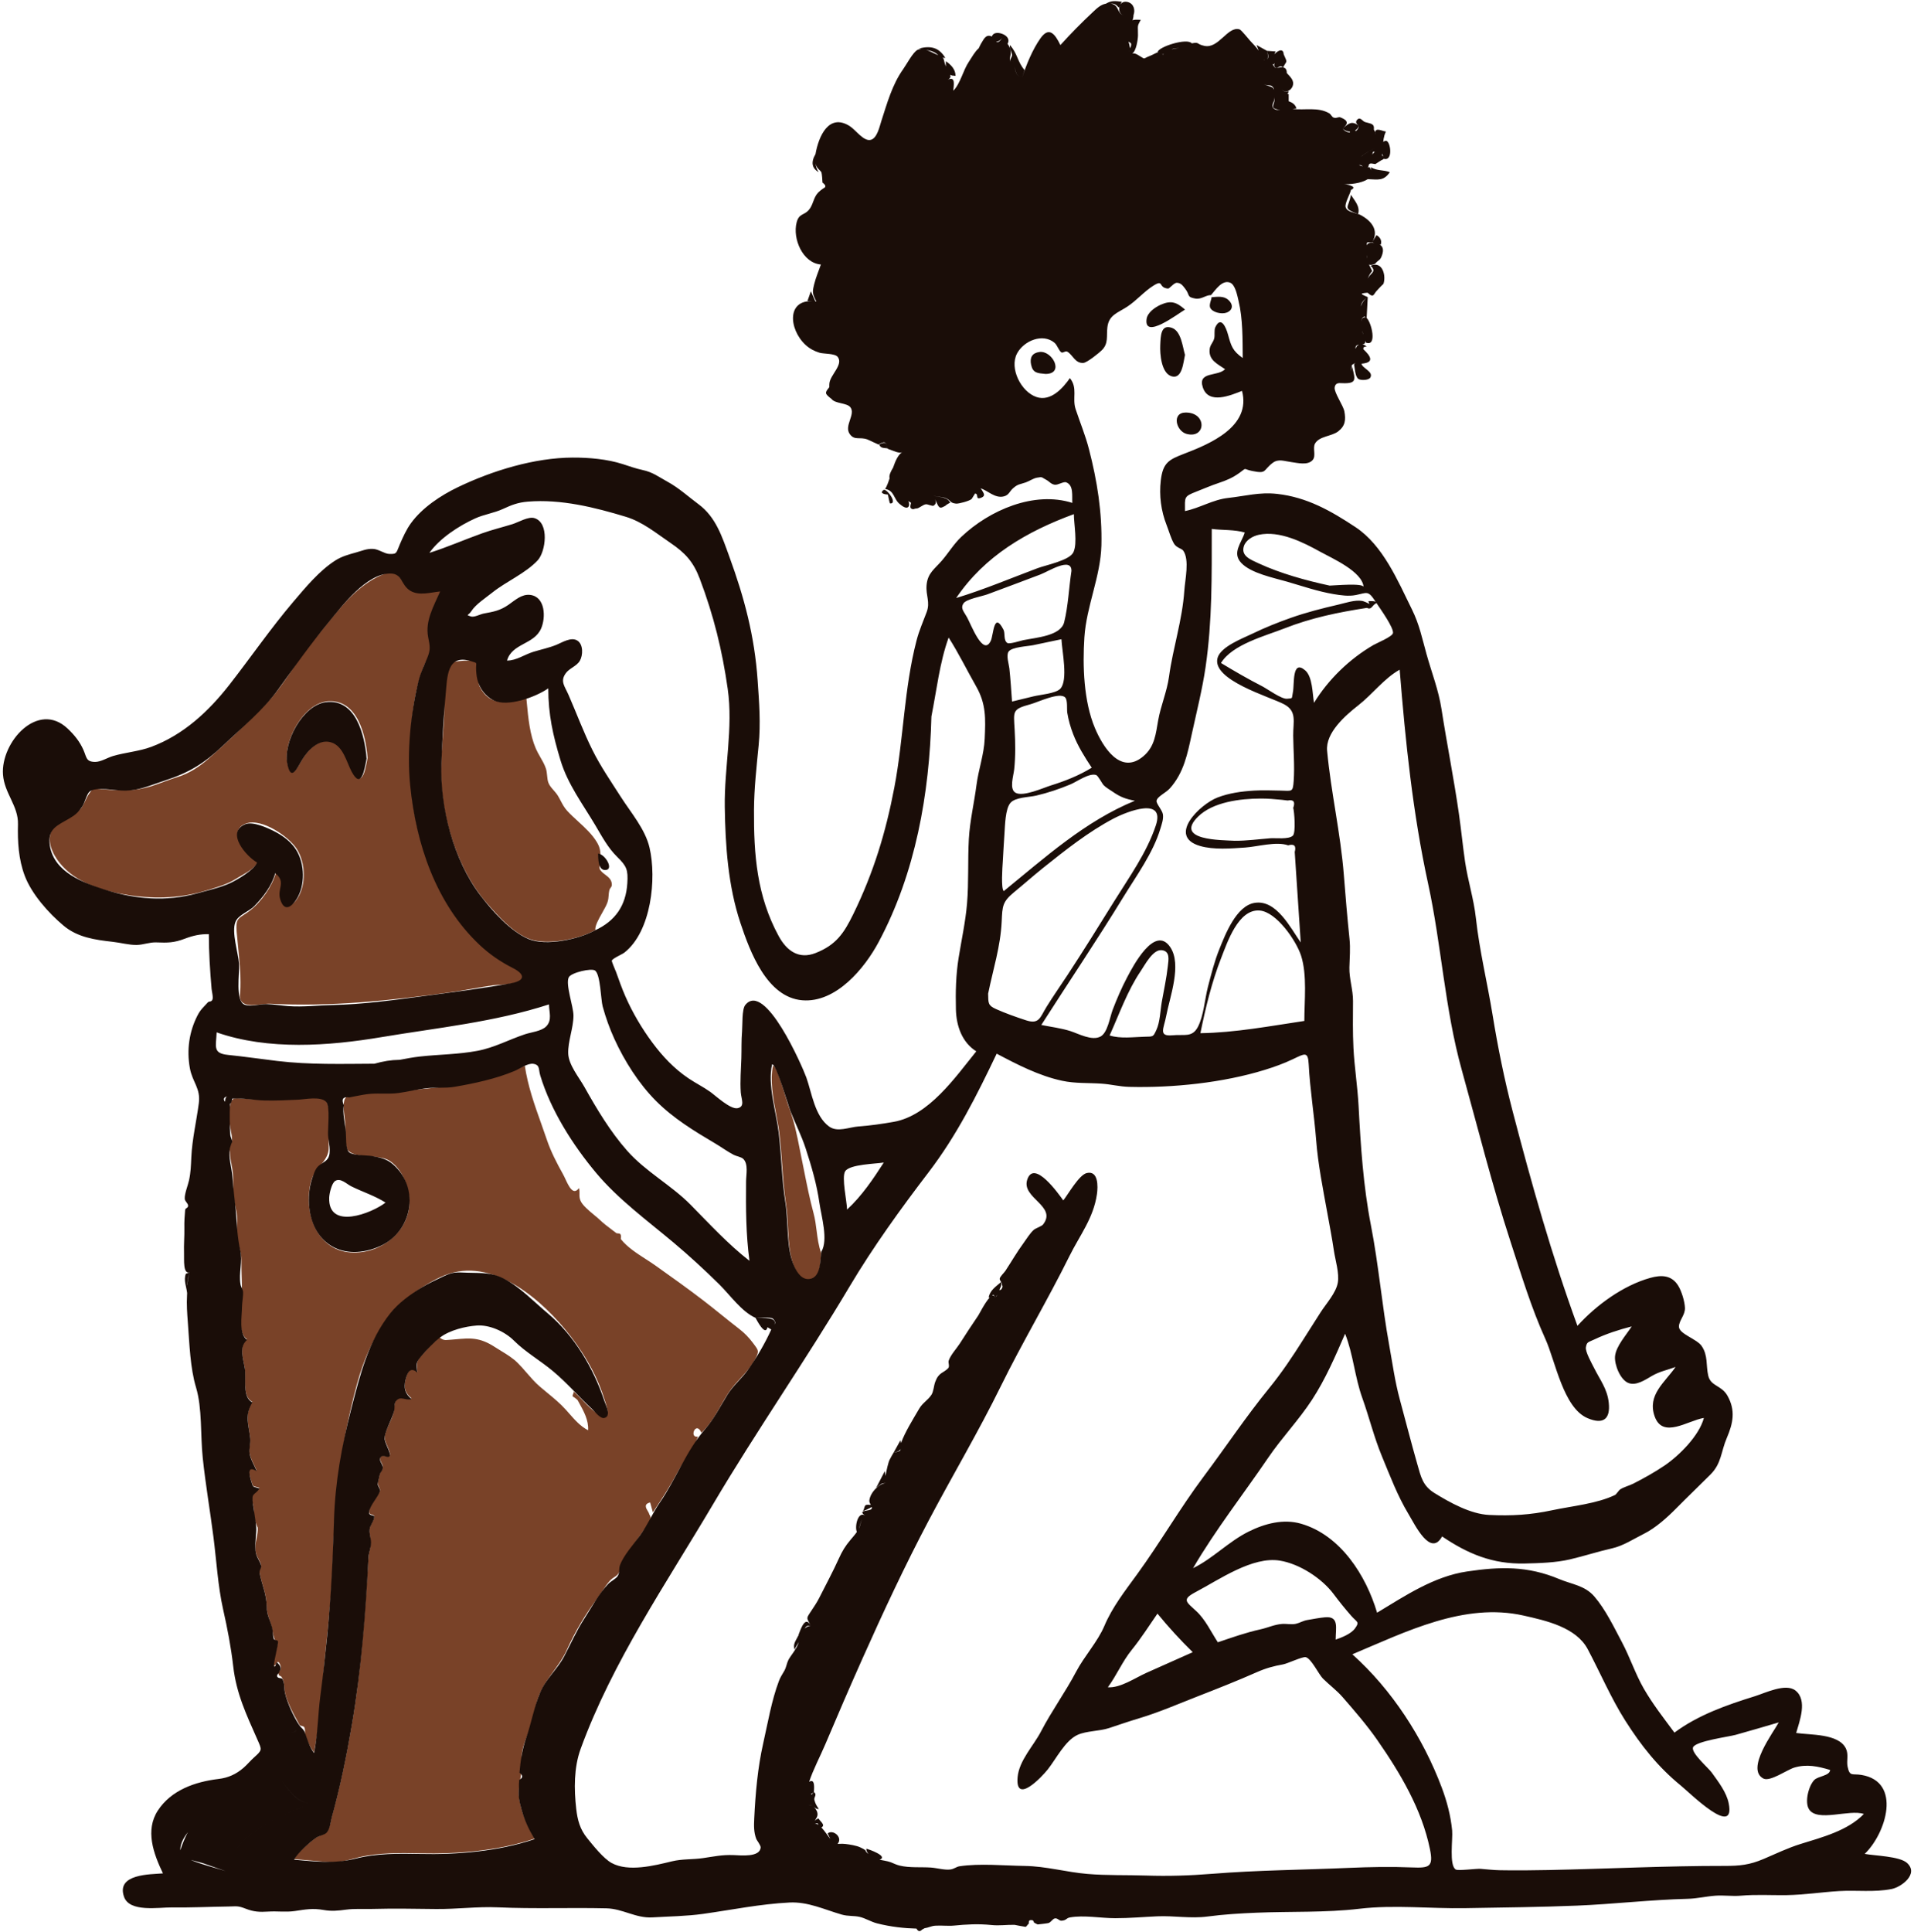<svg width="332" height="335" viewBox="0 0 332 335" fill="none" xmlns="http://www.w3.org/2000/svg">
<path fill-rule="evenodd" clip-rule="evenodd" d="M63.758 131.427C63.453 127.542 62.027 121.323 56.95 121.613C52.715 121.856 49.078 128.488 49.863 132.362C50.432 135.174 51.347 133.577 52.121 132.225C52.223 132.048 52.322 131.875 52.417 131.718C53.391 130.105 55.152 128.155 57.244 128.569C59.044 128.925 59.806 130.705 60.498 132.323C60.7 132.794 60.895 133.25 61.108 133.655C62.748 136.76 63.316 133.757 63.697 131.744C63.718 131.635 63.739 131.529 63.758 131.427ZM42.688 142.816C39.082 144.124 43.006 148.512 44.712 149.463C44.382 150.417 42.874 151.28 41.739 151.93L41.739 151.93C41.429 152.108 41.147 152.269 40.925 152.412C39.583 153.274 37.868 153.799 36.293 154.281L36.105 154.339L35.949 154.387C31.505 155.754 27.186 155.953 22.6 155.283C18.193 154.639 13.147 153.204 10.304 149.592C9.074 148.03 7.944 145.652 9.123 143.696C9.674 142.783 10.644 142.31 11.631 141.829C12.549 141.381 13.482 140.927 14.104 140.103C14.396 139.718 14.608 139.268 14.818 138.823C15.009 138.417 15.198 138.015 15.443 137.675C15.529 137.555 15.603 137.449 15.668 137.357C15.901 137.023 16.016 136.859 16.172 136.79C16.322 136.724 16.511 136.746 16.88 136.789C17.048 136.808 17.253 136.832 17.509 136.854C20.047 137.069 22.753 137.232 25.252 136.621C26.324 136.359 27.379 135.967 28.429 135.577C29.22 135.283 30.008 134.99 30.797 134.755C32.748 134.173 34.598 132.951 36.106 131.633C39.586 128.593 42.992 125.289 46.214 121.976C47.983 120.157 49.401 118.049 50.821 115.939C51.972 114.228 53.124 112.515 54.467 110.951C55.152 110.153 55.831 109.311 56.521 108.456C59.252 105.071 62.136 101.496 66.112 99.757C68.367 98.771 68.813 99.383 69.66 100.545C69.888 100.858 70.146 101.211 70.476 101.584C71.793 103.071 73.62 102.818 75.399 102.571C75.778 102.518 76.156 102.466 76.525 102.431C76.346 102.838 76.151 103.251 75.954 103.669C75.168 105.336 74.341 107.088 74.302 108.904C74.29 109.508 74.45 110.077 74.609 110.639C74.76 111.176 74.909 111.706 74.906 112.254C74.901 112.997 74.498 113.705 74.104 114.402C73.905 114.752 73.708 115.099 73.564 115.445C71.637 120.091 71.171 126.384 71.099 131.373C70.95 141.692 74.039 152.684 80.609 160.775C81.995 162.482 83.554 164.059 85.296 165.407C85.62 165.657 86.344 166.026 87.165 166.443H87.165C88.743 167.245 90.677 168.229 90.811 168.906C91.133 170.525 88.23 170.697 86.477 170.801H86.477C86.075 170.825 85.734 170.845 85.507 170.878C84.323 171.051 83.145 171.258 81.968 171.465H81.967H81.967V171.466H81.966C80.587 171.708 79.208 171.951 77.819 172.138C67.501 173.525 57.315 174.634 46.912 174.073C46.493 174.051 45.942 174.112 45.358 174.177C44.336 174.292 43.213 174.417 42.521 174.124C41.502 173.692 41.573 172.919 41.659 171.985C41.681 171.748 41.704 171.501 41.71 171.246C41.768 168.866 41.532 166.514 41.295 164.157C41.21 163.314 41.125 162.469 41.053 161.623C40.88 159.574 41.214 159.357 42.297 158.651C42.587 158.462 42.931 158.238 43.333 157.934C45.303 156.447 47.228 153.686 47.871 151.32C49.054 152.274 48.92 152.944 48.747 153.808C48.652 154.283 48.545 154.816 48.638 155.488C48.956 157.8 50.519 157.421 51.55 155.874C53.149 153.473 53.008 149.679 51.513 147.28C50.174 145.132 45.398 141.834 42.688 142.816ZM125.16 228.035C126.142 228.825 127.123 229.615 128.123 230.385C129.13 231.162 129.892 231.932 130.641 232.944C130.695 233.017 130.746 233.085 130.794 233.15C131.584 234.212 131.674 234.332 131.065 235.555C130.397 236.896 129.418 237.962 128.443 239.025C127.73 239.802 127.019 240.576 126.432 241.455C125.919 242.223 125.465 243.02 125.013 243.814L125.013 243.814C124.066 245.476 123.127 247.125 121.668 248.466C120.704 246.292 119.459 249.469 121.06 249.134C120.595 250.511 119.773 251.76 118.951 253.009C118.457 253.761 117.962 254.512 117.545 255.292C116.234 257.744 114.801 259.971 113.249 262.277L113.201 262.103C113.158 261.95 113.116 261.797 113.074 261.644L112.963 261.244C112.9 261.017 112.837 260.79 112.774 260.563C111.623 260.838 112.053 261.548 112.371 262.072C112.47 262.235 112.558 262.381 112.585 262.489C112.612 262.605 112.661 262.69 112.71 262.774C112.824 262.973 112.937 263.17 112.773 263.764C112.648 264.214 112.307 264.616 111.98 264.999C111.846 265.158 111.714 265.313 111.601 265.466C110.843 266.501 110.13 267.562 109.416 268.626C109.311 268.782 109.206 268.937 109.102 269.093C108.513 269.967 108.204 270.73 107.878 271.532C107.756 271.832 107.632 272.137 107.491 272.456C107.205 273.1 106.933 273.273 106.592 273.49C106.379 273.626 106.138 273.779 105.85 274.076C105.361 274.579 104.873 275.318 104.407 276.025C104.135 276.437 103.869 276.839 103.616 277.177C101.563 279.906 99.719 283.032 98.318 286.137C97.709 287.488 96.864 288.656 96.018 289.825C95.011 291.217 94.003 292.611 93.39 294.318C93.068 295.214 92.86 296.135 92.652 297.056C92.488 297.784 92.324 298.511 92.103 299.226C91.923 299.81 91.698 300.378 91.474 300.945C91.116 301.848 90.759 302.751 90.582 303.715C90.44 304.486 90.436 305.33 90.432 306.128C90.43 306.677 90.427 307.204 90.38 307.67C90.351 307.952 90.295 308.279 90.235 308.635L90.234 308.635C90.094 309.458 89.929 310.434 90.009 311.353C90.255 314.125 91.405 316.531 92.778 318.841C86.514 320.964 79.388 321.561 72.816 321.407C69.457 321.327 65.63 321.296 62.343 322.073C61.948 322.166 61.572 322.265 61.206 322.36C59.812 322.724 58.568 323.049 56.987 322.925C55.663 322.821 54.341 322.704 53.018 322.586C52.347 322.527 51.677 322.467 51.006 322.409C51.515 321.385 53.03 320.128 54.117 319.226C54.273 319.096 54.421 318.973 54.556 318.86C54.853 318.609 55.243 318.451 55.62 318.298C56.025 318.134 56.415 317.975 56.658 317.716C57.064 317.284 57.258 316.368 57.411 315.646C57.461 315.407 57.507 315.189 57.555 315.018C59.033 309.713 60.125 304.36 61.051 298.934C62.687 289.346 63.321 279.584 63.925 269.936C63.945 269.621 64.026 269.276 64.106 268.931C64.203 268.517 64.3 268.104 64.29 267.744C64.279 267.306 64.237 266.946 64.196 266.604C64.138 266.116 64.084 265.663 64.132 265.067C64.157 264.758 64.347 264.398 64.535 264.045C64.736 263.666 64.933 263.294 64.916 263.001C64.903 262.777 64.725 262.73 64.532 262.679C64.294 262.615 64.034 262.547 64.035 262.133C64.036 261.491 64.584 260.68 65.094 259.926C65.439 259.415 65.766 258.931 65.896 258.542C65.968 258.324 65.843 258.062 65.717 257.799C65.613 257.581 65.507 257.362 65.514 257.164C65.509 257.298 65.873 255.662 65.887 255.598C65.934 255.395 66.038 255.249 66.142 255.105C66.286 254.903 66.429 254.703 66.416 254.347C66.409 254.149 66.296 253.929 66.179 253.702C65.985 253.323 65.781 252.927 66.042 252.585C66.181 252.402 66.499 252.451 66.816 252.501C67.149 252.552 67.48 252.603 67.6 252.385C67.752 252.108 67.488 251.493 67.209 250.842C66.937 250.207 66.651 249.539 66.723 249.121C66.85 248.393 67.184 247.659 67.52 246.92C67.821 246.259 68.124 245.594 68.282 244.925C68.331 244.717 68.347 244.47 68.362 244.214C68.394 243.693 68.428 243.134 68.757 242.784C69.223 242.287 69.653 242.376 70.159 242.481C70.523 242.556 70.925 242.638 71.406 242.519C70.229 241.52 70.001 240.645 70.349 239.186C70.621 238.048 71.162 236.784 72.407 237.921C72.221 236.221 72.228 235.956 73.497 234.668C73.706 234.457 73.92 234.196 74.14 233.928C74.57 233.405 75.025 232.851 75.512 232.572C75.734 232.338 75.958 232.104 76.18 231.87C76.482 232.185 76.841 232.363 77.256 232.404C77.931 232.368 78.541 232.313 79.11 232.261C81.542 232.041 83.212 231.89 85.861 233.62C86.23 233.86 86.599 234.086 86.963 234.308C87.961 234.916 88.931 235.507 89.799 236.365C90.356 236.917 90.868 237.51 91.381 238.103C92.082 238.914 92.784 239.727 93.602 240.432C94.054 240.823 94.505 241.193 94.951 241.56C96.065 242.476 97.15 243.368 98.158 244.487C98.343 244.692 98.527 244.901 98.712 245.112C99.692 246.23 100.696 247.374 102.013 248.04C102.122 246.314 101.262 244.757 100.426 243.243C100.354 243.113 100.283 242.984 100.213 242.855C100.105 242.659 99.325 242.132 99.343 242.19C99.295 242.027 99.361 241.874 99.425 241.725C99.489 241.577 99.551 241.434 99.496 241.288C99.957 241.705 100.424 242.191 100.9 242.688C101.823 243.649 102.782 244.646 103.806 245.252C106.156 246.641 105.359 244.229 104.845 242.672V242.671C104.804 242.549 104.766 242.432 104.73 242.323C103.352 238.037 100.854 233.929 97.967 230.47C92.915 224.418 84.487 217.662 76.422 221.471C68.429 225.246 64.218 231.587 61.924 240.021C59.263 249.811 58.041 259.165 57.788 269.306C57.642 275.112 57.05 280.87 56.44 286.644C56.265 288.3 56.12 289.997 55.974 291.708C55.623 295.817 55.266 300.007 54.464 303.912C53.75 302.874 53.329 302.09 52.973 300.923C52.911 300.719 52.909 300.517 52.908 300.315C52.905 300.051 52.903 299.788 52.763 299.525C52.705 299.415 52.525 299.369 52.349 299.324C52.181 299.28 52.017 299.238 51.964 299.143L51.862 298.958C50.985 297.379 49.819 295.277 49.428 293.508C49.343 293.126 49.322 292.807 49.303 292.506C49.273 292.044 49.246 291.626 48.995 291.093C48.815 290.712 48.676 290.673 48.565 290.642C48.434 290.606 48.34 290.579 48.261 290.03C48.254 289.987 48.31 289.935 48.385 289.867C48.557 289.708 48.832 289.455 48.692 288.995C48.329 287.806 48.043 288.267 47.82 288.627C47.73 288.772 47.651 288.9 47.581 288.897C47.276 288.884 47.572 287.625 47.834 286.514C48.004 285.79 48.16 285.128 48.124 284.916C48.067 284.577 47.956 284.525 47.842 284.473C47.749 284.431 47.656 284.388 47.592 284.185C47.466 283.777 47.311 283.189 47.216 282.624C47.096 281.906 46.912 281.389 46.737 280.896C46.492 280.206 46.263 279.562 46.245 278.476C46.224 277.108 45.907 276.037 45.579 274.924C45.366 274.207 45.149 273.472 45.003 272.629C44.968 272.429 45.062 272.216 45.153 272.009C45.241 271.808 45.327 271.614 45.288 271.443C45.205 271.074 45.028 270.737 44.847 270.394C44.675 270.067 44.5 269.734 44.401 269.362C44.16 268.457 44.33 267.621 44.499 266.788C44.628 266.155 44.757 265.523 44.705 264.862C44.725 265.113 44.229 263.733 44.198 263.611C44.102 263.231 44.08 262.782 44.058 262.329C44.039 261.944 44.02 261.557 43.955 261.206C43.922 261.032 43.872 260.844 43.82 260.649C43.657 260.042 43.477 259.37 43.776 258.863C43.909 258.637 44.124 258.553 44.35 258.465C44.583 258.373 44.827 258.278 45.007 258.019C44.709 257.923 44.494 257.873 44.334 257.836C44.141 257.791 44.028 257.765 43.944 257.7C43.825 257.605 43.768 257.428 43.631 256.996C43.597 256.889 43.558 256.766 43.511 256.625C43.063 255.257 43.02 254.11 44.504 255.015C44.384 254.721 44.233 254.407 44.076 254.082C43.74 253.386 43.383 252.645 43.279 251.971C43.206 251.498 43.263 251.032 43.32 250.567C43.371 250.145 43.422 249.723 43.377 249.295C43.321 248.761 43.24 248.273 43.164 247.812C42.897 246.195 42.684 244.905 43.749 243.089C42.468 242.434 42.491 240.624 42.512 239.004C42.52 238.344 42.528 237.715 42.447 237.21C42.392 236.866 42.324 236.526 42.255 236.191C41.948 234.676 41.664 233.276 42.829 232.257C41.418 231.244 41.672 228.451 41.866 226.322C41.92 225.729 41.969 225.188 41.976 224.751C41.992 223.791 41.963 222.824 41.932 221.818C41.902 220.813 41.87 219.768 41.881 218.653C41.891 217.707 41.693 216.982 41.467 216.152C41.392 215.877 41.313 215.589 41.238 215.279C41.007 214.321 41.054 213.496 41.101 212.657C41.133 212.088 41.166 211.512 41.112 210.884C41.064 210.314 40.938 209.744 40.811 209.165C40.662 208.489 40.511 207.802 40.477 207.093C40.453 206.597 40.453 206.079 40.454 205.555C40.454 204.663 40.454 203.758 40.335 202.927C40.281 202.551 40.214 202.211 40.149 201.879C40.026 201.249 39.907 200.648 39.889 199.877C39.886 199.744 39.86 199.571 39.833 199.39C39.787 199.094 39.738 198.777 39.783 198.575C39.783 198.576 39.788 198.566 39.797 198.546C39.876 198.372 40.269 197.503 40.266 197.953C40.271 197.229 40.134 196.511 39.993 195.771C39.769 194.604 39.536 193.38 39.835 191.988C40.187 190.358 40.489 190.383 41.811 190.493H41.812H41.813C42.006 190.509 42.22 190.527 42.46 190.542L42.754 190.56C44.142 190.646 45.53 190.732 46.922 190.737C47.467 190.739 48.354 190.634 49.377 190.512C51.974 190.204 55.45 189.791 56.451 190.767C57.305 191.598 57.162 194.718 57.061 196.944C57.025 197.734 56.994 198.411 57.014 198.833C57.085 200.279 56.352 201.171 55.564 202.13C54.924 202.909 54.248 203.731 53.937 204.931C52.611 210.033 54.801 216.768 60.78 217.204C66.356 217.611 71.706 213.026 70.94 207.39C70.633 205.128 69.591 202.667 67.624 201.343C66.73 200.742 65.363 200.636 64.027 200.532C62.522 200.416 61.056 200.303 60.354 199.485C59.898 198.954 59.912 197.294 59.922 196.081C59.925 195.649 59.928 195.273 59.91 195.027C59.887 194.733 59.841 194.376 59.791 193.99C59.606 192.581 59.373 190.787 60.08 190.279C61.097 189.547 64.237 189.533 65.398 189.53L65.497 189.53C67.103 189.526 68.573 189.522 70.172 189.251C71.739 188.986 73.303 188.84 74.862 188.696V188.695C76.898 188.506 78.925 188.317 80.935 187.864C84.459 187.069 87.714 186.239 91.034 184.82C91.56 188.356 92.702 191.561 93.861 194.813V194.813C94.201 195.767 94.542 196.724 94.869 197.695C95.552 199.719 96.616 201.782 97.662 203.642C97.791 203.873 97.927 204.164 98.072 204.473V204.474C98.681 205.777 99.433 207.388 100.437 206.036C100.532 206.44 100.525 206.748 100.519 207.043C100.511 207.385 100.505 207.709 100.658 208.143C100.949 208.961 102.112 209.923 103.082 210.725V210.725C103.462 211.039 103.813 211.329 104.069 211.576C104.682 212.166 105.337 212.659 105.998 213.157L105.998 213.158C106.285 213.374 106.573 213.59 106.859 213.816C106.948 213.887 107.083 213.896 107.217 213.905C107.362 213.915 107.506 213.925 107.585 214.014C107.755 214.208 107.727 214.447 107.704 214.639C107.688 214.765 107.676 214.87 107.723 214.929C108.803 216.286 110.462 217.357 112.028 218.367C112.611 218.743 113.179 219.11 113.701 219.48C116.454 221.435 119.194 223.389 121.876 225.438C122.989 226.288 124.075 227.161 125.159 228.034H125.16V228.035ZM84.315 156.471C86.344 158.809 89.487 162.378 92.63 163.083C95.705 163.773 100.531 162.816 103.275 161.305C103.154 160.616 103.83 159.42 104.459 158.304C104.843 157.625 105.209 156.976 105.369 156.489C105.524 156.018 105.55 155.653 105.576 155.287C105.594 155.022 105.614 154.757 105.681 154.451C105.737 154.2 105.838 154.068 105.93 153.947C106.06 153.778 106.172 153.631 106.116 153.207C106.021 152.475 105.492 152.075 104.975 151.683C104.579 151.384 104.19 151.09 104.008 150.657C103.932 150.479 104.016 149.843 104.085 149.319C104.122 149.039 104.155 148.791 104.156 148.663C104.172 147.636 104.081 146.982 103.561 146.1C102.737 144.702 101.497 143.567 100.276 142.449C99.62 141.848 98.969 141.252 98.39 140.622C97.884 140.072 97.582 139.497 97.266 138.895C97.109 138.596 96.948 138.291 96.757 137.979C96.554 137.645 96.288 137.343 96.026 137.044C95.675 136.645 95.33 136.252 95.146 135.799C94.99 135.416 94.945 134.959 94.9 134.498C94.858 134.08 94.817 133.658 94.692 133.283C94.455 132.575 94.088 131.938 93.722 131.302C93.445 130.823 93.17 130.344 92.949 129.834C91.899 127.41 91.628 124.525 91.379 121.872C91.354 121.614 91.331 121.358 91.306 121.105L91.158 121.14C87.999 121.877 84.962 122.586 83.214 119.079C82.988 118.626 82.946 117.702 82.906 116.816C82.864 115.886 82.823 114.999 82.576 114.74C82.235 114.384 78.828 114.609 78.44 114.93C77.043 116.086 77.053 120.051 77.06 122.623C77.062 123.247 77.063 123.789 77.045 124.188C76.987 125.411 76.894 126.636 76.8 127.863C76.616 130.285 76.432 132.712 76.519 135.131C76.779 142.311 79.552 150.982 84.315 156.471ZM139.464 202.98C139.96 205.465 140.459 207.962 141.117 210.399C141.394 211.424 141.522 212.435 141.65 213.446C141.814 214.743 141.979 216.039 142.456 217.363C142.41 217.665 142.382 218.012 142.351 218.378C142.237 219.783 142.1 221.472 140.822 221.97C139.365 222.537 138.418 221.152 137.876 219.953C136.919 217.828 136.79 215.238 136.666 212.724C136.6 211.402 136.536 210.101 136.352 208.9C135.996 206.573 135.83 204.266 135.663 201.955C135.535 200.18 135.407 198.403 135.193 196.613C135.066 195.554 134.851 194.413 134.63 193.241C134.094 190.393 133.521 187.354 134.087 184.82C134.629 184.806 135.633 188.125 136.287 190.288C136.517 191.049 136.704 191.668 136.812 191.947C137.751 194.367 138.232 196.804 138.727 199.314C138.831 199.842 138.936 200.374 139.046 200.909C139.187 201.597 139.325 202.288 139.464 202.98Z" fill="#794228"/>
<path fill-rule="evenodd" clip-rule="evenodd" d="M312.31 319.794C310.102 320.479 308.031 321.489 305.903 322.391C303.487 323.416 301.8 323.595 299.162 323.591C288.949 323.576 278.841 324.1 268.609 324.306C265.814 324.363 262.977 324.391 260.182 324.34C259.054 324.319 257.947 324.191 256.824 324.099C256.098 324.039 252.935 324.474 252.513 324.219C251.326 323.506 252.031 318.91 251.887 317.437C251.636 314.88 250.989 312.416 250.087 310.013C246.861 301.417 241.435 293.03 234.575 286.895C243.851 283 253.97 277.863 264.264 280.174C268.185 281.054 273.381 282.206 275.4 285.999C277.555 290.049 279.443 294.501 281.906 298.378C284.659 302.711 287.582 306.423 291.568 309.673C293.141 310.955 301.066 318.833 299.862 312.752C299.476 310.801 298.049 308.988 296.91 307.396C296.331 306.585 293.207 303.929 293.693 302.99C294.239 301.938 299.872 301.196 301.079 300.861C303.573 300.17 306.053 299.432 308.537 298.706C307.639 300.399 302.753 306.805 305.875 308.442C307.022 309.044 309.988 306.913 311.246 306.539C313.387 305.901 315.344 306.321 317.449 306.952C317.395 307.985 315.365 307.999 314.69 308.705C313.703 309.738 313.01 312.523 313.784 313.76C315.225 316.066 320.805 313.713 323.3 314.588C320.496 317.482 316.095 318.619 312.31 319.794ZM172.943 224.621C172.972 224.681 172.919 224.764 172.583 225.055C172.481 224.688 172.299 224.607 172.075 224.708C172.255 224.512 172.403 224.409 172.583 225.055C172.725 224.933 172.842 224.781 172.943 224.621ZM173.796 223.408C173.729 223.629 173.576 223.733 173.344 223.727C173.356 223.689 173.368 223.653 173.377 223.624C173.531 223.142 173.737 223.224 173.668 222.335C173.761 222.484 173.831 222.633 173.78 222.783C173.927 223.009 173.932 223.217 173.796 223.408ZM148.97 265.124C149.205 264.555 149.268 263.894 149.572 263.371C149.274 263.902 149.269 264.556 148.97 265.124ZM244.93 323.857C241.233 323.71 237.63 323.775 233.934 323.936C226.036 324.28 218.103 324.331 210.221 324.964C206.365 325.274 202.658 325.392 198.791 325.263C195.409 325.149 192.016 325.27 188.645 324.986C184.943 324.675 181.478 323.652 177.742 323.596C174.171 323.543 169.918 323.13 166.453 323.652C165.855 323.742 165.533 324.123 164.827 324.215C163.852 324.342 162.48 323.945 161.482 323.877C159.73 323.759 157.794 323.953 156.084 323.545C155.497 323.405 155.086 323.189 154.517 322.96C154.003 322.753 152.851 322.593 152.569 322.519C154.198 321.912 150.584 320.674 150.293 320.607C150.22 320.853 150.382 321.199 150.649 321.533C149.724 320.824 150.715 321.086 149.203 320.367C148.567 320.065 147.365 319.87 146.652 319.79C145.966 319.713 145.596 319.794 145.284 319.776C145.347 319.707 145.409 319.613 145.469 319.488C145.974 318.447 144.436 317.258 143.572 317.958C143.672 318.161 143.834 318.537 144.03 318.906C144.021 318.896 144.014 318.889 144.005 318.878C143.685 318.508 143.082 317.562 142.482 316.925C143.243 316.506 142.313 315.935 141.962 315.349C141.722 315.481 141.456 315.593 141.318 315.777C141.518 315.359 142.013 314.982 141.722 314.171C141.64 313.939 141.42 313.59 141.145 313.344C141.406 313.548 141.678 313.776 142.031 313.727C141.59 313.06 141.428 312.809 141.26 312.139C141.142 311.669 141.801 311.214 141.175 310.789C141.194 310.345 141.458 308.307 140.351 309.018C140.351 309.018 140.351 309.018 140.351 309.018C140.351 309.017 140.351 309.016 140.352 309.016C141.06 306.849 142.265 304.611 143.161 302.493C145.247 297.559 147.392 292.587 149.575 287.696C153.185 279.605 156.954 271.535 161.108 263.661C165.226 255.856 169.722 248.306 173.608 240.393C177.357 232.759 181.731 225.454 185.506 217.832C187.284 214.242 189.667 211.274 190.273 207.102C190.469 205.751 190.531 202.934 188.487 203.441C187.157 203.771 185.297 207.098 184.439 208.18C183.671 207.125 179.335 200.925 178.172 204.619C177.175 207.786 183.419 209.166 180.928 212.356C180.68 212.673 179.657 212.992 179.321 213.284C178.667 213.854 178.069 214.858 177.564 215.544C176.412 217.11 175.46 218.773 174.395 220.392C174.195 220.697 173.463 221.386 173.407 221.742C173.377 221.931 173.536 222.126 173.66 222.323C172.794 223.089 171.702 223.766 171.499 225.008C171.559 225.034 171.614 225.038 171.667 225.028C170.863 225.87 169.844 227.91 169.698 228.123C168.613 229.701 167.549 231.351 166.477 233.015C165.898 233.915 164.885 234.974 164.552 235.985C164.437 236.334 164.774 236.961 164.46 237.288C163.633 238.148 162.826 237.965 162.207 239.695C161.964 240.377 161.942 241.329 161.551 241.914C160.924 242.851 160.028 243.293 159.442 244.301C158.33 246.215 156.998 248.316 156.298 250.247C156.296 250.255 156.295 250.262 156.292 250.27C156.268 250.119 156.235 249.955 156.196 249.776C155.799 250.489 155.403 251.202 155.006 251.915C155.692 251.781 156.059 251.594 156.227 251.289C156.207 251.391 156.175 251.497 156.112 251.608C155.761 251.769 155.392 251.871 155.006 251.915C154.74 252.353 154.492 252.802 154.259 253.259C154.146 253.49 153.763 254.9 153.602 255.968C153.543 255.553 153.484 255.182 153.477 255.132C152.974 256.101 152.471 257.069 151.968 258.037C152.88 257.335 152.829 257.216 153.698 257.199C152.603 257.221 150.945 258.76 150.793 260.238C150.768 260.478 150.915 260.741 151.045 260.989C151.015 260.985 150.985 260.981 150.95 260.978C149.803 260.88 150.139 261.112 149.704 262.068C149.87 262.001 150.836 261.625 151.199 261.331C151.238 261.456 151.245 261.572 151.184 261.669C150.899 262.121 148.576 261.83 150.068 262.832C148.828 261.999 148.209 264.735 148.63 265.675C148.297 266.157 147.899 266.601 147.525 267.047C146.606 268.143 146.099 268.974 145.496 270.308C144.471 272.581 143.249 274.836 142.128 277.065C141.703 277.912 141.207 278.634 140.685 279.421C139.759 280.817 139.922 280.468 140.652 281.989C140.378 281.9 139.973 282.116 139.581 282.429C139.794 282.067 140.066 281.799 140.652 281.989C139.726 280.06 138.931 282.411 138.504 283.517C138.523 283.517 138.539 283.512 138.557 283.511C138.499 283.597 138.455 283.673 138.428 283.734C137.993 284.631 137.479 285.181 137.851 286.121C137.958 285.598 138.382 285.193 138.563 284.743C138.309 285.84 137.112 287.155 136.751 287.881C136.45 288.485 136.408 289.118 136.039 289.775C135.693 290.391 135.381 290.807 135.114 291.512C133.828 294.923 133.201 298.722 132.39 302.305C131.43 306.538 131.035 311.037 130.829 315.369C130.769 316.629 130.736 317.742 131.19 318.938C131.256 319.111 131.962 320.034 131.944 320.371C131.846 322.134 128.536 321.768 127.262 321.717C125.238 321.636 123.86 321.963 121.916 322.244C120.122 322.503 118.362 322.361 116.54 322.801C113.515 323.532 109.01 324.69 106.085 323.084C104.671 322.308 102.89 320.057 101.864 318.794C100.601 317.24 100.176 315.657 99.949 313.677C99.563 310.289 99.537 306.546 100.714 303.308C106.187 288.265 115.574 274.59 123.671 260.899C131.268 248.053 139.785 235.876 147.397 223.064C151.422 216.291 156.263 209.59 161.05 203.331C165.942 196.933 169.433 189.972 172.883 182.73C176.458 184.627 180.243 186.576 184.241 187.433C186.514 187.92 188.771 187.773 191.063 187.93C192.752 188.045 194.165 188.445 195.886 188.489C203.43 188.681 212.147 187.777 219.359 185.549C221.089 185.014 222.636 184.459 224.259 183.689C226.329 182.706 226.889 182.288 227.006 184.574C227.234 188.999 227.956 193.3 228.296 197.698C228.628 201.986 229.491 206.214 230.255 210.451C230.642 212.596 231.059 214.74 231.376 216.896C231.617 218.533 232.343 220.809 232.055 222.445C231.736 224.251 230.025 226.083 229.046 227.624C228.052 229.188 227.053 230.748 226.062 232.313C224.204 235.248 222.353 238.034 220.159 240.726C216.09 245.719 212.626 250.94 208.768 256.096C204.671 261.571 201.266 267.484 197.245 273.014C195.122 275.936 192.95 278.692 191.558 281.982C190.403 284.711 188.08 287.222 186.659 289.923C184.793 293.469 182.42 296.717 180.567 300.281C179.274 302.771 176.775 305.303 176.514 308.196C176.074 313.049 180.689 308.199 181.757 306.846C183.19 305.031 184.761 301.854 186.913 300.87C188.45 300.167 190.696 300.244 192.364 299.694C194.113 299.117 195.83 298.519 197.596 297.992C201.035 296.964 204.353 295.513 207.697 294.208C211.158 292.858 214.618 291.495 218.014 289.993C219.586 289.297 220.911 288.941 222.59 288.638C223.313 288.508 225.899 287.286 226.469 287.39C227.425 287.564 228.743 290.375 229.468 291.097C230.586 292.212 231.843 293.123 232.887 294.322C234.943 296.684 237.122 299.2 238.905 301.767C242.89 307.5 246.616 313.765 248.034 320.672C248.67 323.772 247.927 323.978 244.93 323.857ZM141.304 316.361C141.28 316.309 141.264 316.259 141.254 316.211C141.267 316.259 141.278 316.307 141.304 316.361C141.776 316.081 141.901 316.23 141.949 316.459C141.712 316.306 141.49 316.251 141.304 316.361ZM140.205 313.16C140.186 313.074 140.177 312.994 140.174 312.918C140.181 312.998 140.187 313.079 140.205 313.16C140.463 312.987 140.679 313.037 140.886 313.16C140.666 313.041 140.428 313.011 140.205 313.16ZM140.679 311.065C140.824 311.054 140.989 310.976 141.175 310.789C141.023 310.942 140.879 311.103 140.748 311.271C140.751 311.25 140.754 311.231 140.755 311.209C140.758 311.169 140.725 311.119 140.679 311.065ZM93.699 293.514C92.625 296.047 92.178 298.818 91.266 301.411C90.568 303.395 90.289 305.355 90.106 307.43C90.743 307.899 90.729 308.312 90.064 308.669C90.016 309.121 90 309.573 90.016 310.027C89.843 311.348 90.097 312.497 90.447 313.764C91.001 315.771 91.703 317.214 92.733 318.949C86.481 321.071 79.358 321.668 72.798 321.514C69.253 321.431 65.276 321.423 61.821 322.298C58.101 323.24 54.84 322.846 51.018 322.517C51.576 321.392 53.71 319.516 54.79 318.734C55.34 318.337 56.245 318.269 56.662 317.824C57.258 317.19 57.327 315.958 57.558 315.126C59.032 309.821 60.123 304.472 61.049 299.046C62.681 289.481 63.439 279.69 63.92 270.053C63.961 269.238 64.382 268.323 64.361 267.551C64.334 266.537 64.044 266.204 64.126 265.185C64.179 264.52 64.976 263.618 64.918 263.026C64.882 262.656 63.974 262.976 64.029 262.251C64.114 261.134 65.559 259.663 65.888 258.66C66.034 258.214 65.49 257.77 65.506 257.283C65.502 257.422 65.865 255.777 65.879 255.717C65.989 255.245 66.432 255.046 66.408 254.467C66.386 253.94 65.619 253.25 66.034 252.704C66.454 252.152 67.325 252.988 67.589 252.505C67.89 251.958 66.567 250.089 66.714 249.241C66.971 247.758 67.98 246.162 68.376 244.656C68.524 244.091 68.285 243.393 68.745 242.905C69.544 242.053 70.238 242.927 71.391 242.641C70.247 241.669 69.995 240.732 70.335 239.308C70.61 238.152 71.141 236.901 72.391 238.043C72.226 236.538 72.05 236.385 73.131 235.127C74.064 234.041 75.274 232.741 76.391 231.909C78.062 230.665 80.728 230.025 82.708 229.879C84.87 229.72 87.528 230.878 89.164 232.512C91.154 234.499 93.728 235.948 95.986 237.848C98.397 239.877 100.467 242.286 102.783 244.436C103.259 244.878 104.134 246.112 104.869 245.9C106.067 245.553 105.099 243.765 104.837 242.97C102.969 237.311 99.613 231.61 94.995 227.749C92.614 225.757 90.245 223.239 87.477 221.788C85.241 220.616 83.495 220.801 81.117 220.717C79.085 220.646 78.668 220.526 76.856 221.381C75.571 221.987 74.299 222.579 73.087 223.32C71.149 224.504 69.149 225.944 67.717 227.734C63.903 232.502 62.415 238.563 60.916 244.372C59.267 250.762 58.132 257.005 57.931 263.635C57.728 270.381 57.416 277.027 56.751 283.746C56.405 287.24 56.007 290.727 55.555 294.209C55.139 297.419 55.118 300.87 54.471 304.023C53.656 302.835 53.403 301.919 52.953 300.639C52.65 299.778 52.342 299.808 51.903 299.173C50.972 297.829 49.809 295.28 49.442 293.621C49.218 292.607 49.425 292.098 49.009 291.206C48.881 290.93 48.182 291.146 48.07 290.709C47.99 290.396 48.428 290.154 48.408 290.047C48.362 289.8 49.042 289.526 48.455 288.749C47.621 287.646 48.048 289.03 47.597 289.011C47.222 288.995 48.348 285.186 48.215 284.634C48.169 284.438 47.531 284.413 47.479 284.231C47.325 283.682 47.359 282.886 47.208 282.29C46.839 280.835 46.291 280.252 46.264 278.591C46.228 276.395 45.415 274.841 45.023 272.746C44.948 272.343 45.391 271.907 45.308 271.56C45.14 270.85 44.615 270.229 44.422 269.479C44.05 268.034 44.547 265.996 44.445 264.821C44.355 263.793 44.067 262.124 43.877 260.846C43.569 258.767 44.124 259.446 45.026 258.138C43.775 257.734 43.934 258.089 43.534 256.744C43.072 255.19 43.115 254.273 44.525 255.134C44.15 254.211 43.454 253.08 43.301 252.091C43.16 251.172 43.495 250.328 43.399 249.415C43.139 246.946 42.368 245.606 43.771 243.21C41.968 242.286 42.754 239.106 42.471 237.332C42.167 235.417 41.427 233.628 42.853 232.381C41.387 231.326 41.968 228.302 41.974 226.687C41.976 225.954 42.225 224.664 42.161 224.014C42.117 223.556 41.806 223.249 41.716 222.717C41.383 220.742 42.118 218.787 41.676 216.823C41.177 214.61 41.119 212.722 40.948 210.553C40.783 208.451 40.458 206.266 40.318 204.111C40.214 202.512 39.59 200.782 39.878 199.125C39.901 198.995 40.281 197.816 40.292 198.082C40.275 197.656 39.964 197.129 39.95 196.875C39.848 194.958 39.811 193.394 39.894 191.448C39.89 191.448 39.885 191.447 39.882 191.448C40.119 191.303 40.247 191.003 40.257 190.536C42.051 190.362 44.013 190.8 45.826 190.849C47.779 190.9 49.727 190.803 51.678 190.713C52.933 190.655 55.639 190.06 56.595 191.108C57.287 191.868 56.852 195.776 56.898 196.792C56.953 197.993 57.561 199.878 56.858 200.929C56.422 201.581 55.437 201.841 54.929 202.557C54.62 202.992 54.369 203.722 54.205 204.195C53.709 205.621 53.511 207.159 53.587 208.664C53.945 215.71 59.592 218.945 65.931 216.106C71.454 213.633 72.956 206.153 68.211 201.961C67.094 200.974 65.903 200.724 64.477 200.48C63.571 200.325 61.099 200.42 60.506 199.774C59.918 199.132 60.062 197.131 59.997 196.298C59.892 194.961 59.354 192.974 59.646 191.684C59.169 190.609 59.487 190.155 60.603 190.32C60.956 190.249 61.309 190.178 61.663 190.106C62.553 189.945 63.427 189.751 64.331 189.689C65.941 189.578 67.512 189.769 69.124 189.554C70.705 189.342 72.255 188.947 73.839 188.742C75.522 188.525 77.175 188.767 78.841 188.481C82.298 187.889 86.013 187.093 89.247 185.734C90.114 185.37 91.582 184.322 92.543 184.495C93.694 184.703 93.387 185.435 93.718 186.53C95.558 192.603 99.378 198.603 103.422 203.431C107.24 207.989 112.273 211.664 116.825 215.486C119.584 217.804 122.234 220.24 124.796 222.773C126.655 224.612 128.651 227.486 131.052 228.547C131.6 228.567 133.711 228.325 134.096 228.721C134.542 229.176 134.515 229.431 134.337 229.716C134.847 228.371 132.42 228.598 131.052 228.547C131.208 228.807 132.743 231.887 133.123 230.174C133.343 230.305 133.564 230.437 133.784 230.568C132.693 232.979 131.28 235.396 129.745 237.553C128.626 239.127 127.181 240.265 126.177 241.895C124.909 243.953 123.854 246.088 122.249 247.921C119.047 251.578 117.265 256.495 114.474 260.552C113.132 262.503 112.432 264.315 111.035 266.256C109.944 267.775 108.175 269.696 107.539 271.444C107.285 272.143 107.557 272.749 107.092 273.396C106.798 273.805 105.927 274.249 105.517 274.673C103.886 276.358 102.614 278.762 101.335 280.744C99.972 282.854 99.022 285.044 97.868 287.243C96.684 289.499 94.725 291.097 93.699 293.514ZM51.359 299.985C51.447 300.222 50.918 300.625 49.514 300.477C50.905 300.624 51.437 300.224 51.359 299.985ZM47.906 307.916C48.032 308.027 48.154 308.144 48.273 308.263C48.154 308.144 48.032 308.027 47.906 307.916ZM39.148 324.5C38.005 324.1 35.03 323.394 33.093 322.558C33.957 322.8 34.856 322.999 35.202 323.12C36.517 323.58 37.833 324.04 39.148 324.5C41.011 317.784 48.007 315.224 53.993 312.744C51.109 312.623 50.08 310.12 48.336 308.33C50.076 310.115 51.122 312.623 53.993 312.744C48.008 315.223 41.011 317.784 39.148 324.5ZM32.605 317.738C32.539 317.847 32.474 317.96 32.409 318.082C32.23 318.417 31.558 319.909 31.276 320.889C31.219 319.881 31.817 318.703 32.605 317.738ZM39.191 190.209C39.297 190.166 39.384 190.16 39.462 190.165C39.149 190.18 39.064 190.551 39.05 191.067C38.779 190.778 38.714 190.399 39.191 190.209ZM60.918 205.729C62.956 206.742 64.935 207.331 66.879 208.555C64.493 210.41 56.876 213.406 57.104 207.674C57.13 207.006 57.521 205.211 58.13 204.814C59.058 204.21 60.11 205.328 60.918 205.729ZM37.581 179.038C46.558 182.171 57.016 181.396 66.14 179.868C75.943 178.227 85.731 177.261 95.227 174.188C95.236 175.51 95.81 176.895 94.762 177.985C93.941 178.84 92.16 179.001 91.075 179.361C88.236 180.303 85.797 181.674 82.829 182.237C79.505 182.867 76.185 182.854 72.832 183.227C71.618 183.362 70.476 183.58 69.336 183.799C67.757 183.823 66.519 184.037 64.942 184.475C59.302 184.501 53.701 184.669 48.084 183.997C45.231 183.655 42.41 183.237 39.55 182.946C36.872 182.673 37.47 181.518 37.581 179.038ZM34.147 154.942C28.86 156.402 23.407 155.965 18.206 154.293C14.444 153.085 9.455 151.314 8.664 146.736C8.141 143.716 9.951 143.169 12.08 141.915C13.098 141.316 13.594 140.863 14.278 139.846C14.685 139.243 15.05 137.729 15.507 137.316C16.619 136.309 20.127 137.193 21.867 137.115C24.46 136.999 26.217 136.128 28.602 135.359C32.814 134 35.48 132.352 38.751 129.244C41.932 126.22 45.667 123.144 48.239 119.581C51.12 115.591 53.876 111.708 57.014 107.902C59.339 105.082 63.557 99.437 67.729 99.463C69.823 99.476 69.514 101.451 71.176 102.455C72.695 103.371 74.681 102.734 76.35 102.575C75.25 105.075 73.725 107.647 74.264 110.477C74.567 112.061 74.728 112.609 74.109 114.108C73.543 115.478 72.931 116.692 72.581 118.159C71.217 123.876 70.571 130.31 71.144 136.155C72.134 146.274 75.602 156.722 83.186 163.866C84.916 165.494 86.817 166.796 88.935 167.868C91.047 168.936 91.222 170.05 88.606 170.527C83.508 171.457 78.334 172.092 73.201 172.782C68.074 173.471 62.856 174.192 57.686 174.297C55.129 174.35 52.587 174.669 50.03 174.487C48.757 174.396 47.491 174.169 46.214 174.134C45.1 174.103 43.435 174.66 42.398 174.22C40.773 173.533 41.581 168.78 41.462 167.129C41.325 165.235 40.13 161.683 40.84 159.892C41.339 158.635 43.169 158.108 44.117 157.13C45.674 155.524 47.146 153.621 47.74 151.432C49.711 153.023 48.016 154.043 48.614 155.983C49.267 158.099 50.471 157.434 51.413 155.982C52.986 153.558 52.881 149.811 51.376 147.394C50.505 145.997 49.091 144.946 47.639 144.199C46.465 143.594 43.865 142.408 42.564 142.934C39.035 144.36 42.791 148.575 44.586 149.576C44.155 150.821 41.097 152.618 39.931 153.15C38.2 153.94 36.005 154.428 34.147 154.942ZM82.594 116.334C82.64 117.012 82.712 117.661 82.936 118.31C83.393 119.633 84.306 120.779 85.565 121.434C88.006 122.706 92.958 120.875 95.104 119.376C95.104 123.921 95.919 127.537 97.223 131.849C98.485 136.021 101.067 139.417 103.263 143.121C104.402 145.042 105.448 147.025 107.056 148.602C108.692 150.205 108.964 150.82 108.814 153.184C108.569 157.077 106.715 159.732 103.21 161.344C100.434 162.883 94.701 164.133 91.675 162.848C88.496 161.495 85.398 157.994 83.339 155.3C78.66 149.178 76.287 139.957 76.572 132.346C76.72 128.382 76.929 124.325 77.309 120.375C77.585 117.498 77.484 113.36 81.67 114.657C83.023 115.076 82.485 114.764 82.594 116.334ZM98.656 169.492C99.06 168.67 102.612 167.844 103.231 168.326C104.169 169.057 104.208 173.324 104.538 174.538C105.06 176.465 105.748 178.37 106.576 180.187C108.315 183.999 110.809 187.937 113.769 190.907C116.836 193.982 120.36 196.114 124.083 198.318C125.147 198.948 126.177 199.708 127.271 200.28C127.729 200.52 128.58 200.633 128.941 200.994C129.835 201.887 129.421 203.721 129.411 204.884C129.368 209.545 129.384 214.055 130.001 218.653C126.352 215.829 123.056 212.244 119.808 208.951C116.402 205.498 112.015 203.219 108.786 199.563C105.847 196.236 103.534 192.359 101.375 188.511C100.43 186.826 98.628 184.677 98.563 182.706C98.493 180.582 99.462 178.332 99.474 176.132C99.481 174.575 98.056 170.715 98.656 169.492ZM142.47 217.072C142.249 218.48 142.426 221.497 140.468 221.8C139.12 222.009 138.291 220.73 137.797 219.659C136.305 216.42 136.798 212.101 136.241 208.621C135.583 204.514 135.567 200.464 135.059 196.351C134.61 192.724 133.114 188.149 133.929 184.575C134.669 184.557 136.666 191.55 137.097 192.659C137.984 194.943 139.006 196.864 139.773 199.231C140.79 202.367 141.672 205.361 142.14 208.641C142.469 210.948 143.705 215.043 142.47 217.072ZM153.301 201.609C151.474 204.445 149.501 207.401 146.926 209.767C146.926 208.444 145.937 204.142 146.607 203.12C147.406 201.901 151.939 201.845 153.301 201.609ZM82.426 89.905C83.979 89.2 85.71 88.978 87.276 88.25C88.773 87.554 89.885 87.134 91.546 86.997C97.32 86.523 103.199 88.001 108.541 89.618C111.481 90.507 113.801 92.457 116.285 94.145C118.854 95.892 120.263 97.412 121.381 100.368C123.788 106.725 125.269 112.736 126.226 119.44C127.198 126.242 125.62 133.117 125.719 139.932C125.815 146.656 126.296 153.657 128.432 160.06C130.083 165.01 133.01 172.979 139.179 173.472C145.035 173.941 149.989 167.903 152.41 163.37C158.811 151.386 161.216 137.687 161.563 124.237C162.466 119.736 162.983 114.883 164.55 110.567C166.291 113.291 167.712 116.214 169.313 119.021C171.07 122.103 170.958 124.617 170.805 128.119C170.687 130.841 169.727 133.443 169.378 136.154C168.974 139.283 168.234 142.335 168.055 145.496C167.847 149.224 168.054 152.99 167.74 156.708C167.477 159.835 166.786 162.975 166.286 166.073C165.799 169.084 165.739 172.047 165.811 175.048C165.88 177.953 166.884 180.774 169.345 182.328C165.688 186.842 161.127 193.489 155 194.559C152.945 194.917 151.027 195.197 148.947 195.349C147.255 195.472 145.279 196.421 143.82 195.367C141.309 193.552 140.814 189.506 139.865 186.861C139.209 185.03 132.701 170.042 129.276 174.289C128.665 175.045 128.809 177.822 128.716 178.887C128.581 180.423 128.643 181.985 128.595 183.527C128.532 185.489 128.358 187.479 128.494 189.44C128.577 190.623 129.287 191.9 127.947 192.185C126.708 192.449 124.094 189.986 123.191 189.347C121.98 188.491 120.675 187.849 119.448 187.024C116.926 185.329 114.926 183.195 113.131 180.776C111.325 178.341 109.716 175.61 108.494 172.83C107.873 171.42 107.366 169.975 106.848 168.526C106.859 168.558 106.078 166.732 106.121 166.604C106.259 166.195 107.91 165.517 108.318 165.195C112.977 161.518 113.91 152.373 112.672 147.024C111.922 143.788 109.442 140.945 107.681 138.19C105.979 135.528 104.179 132.921 102.768 130.088C101.211 126.968 100.009 123.692 98.613 120.501C97.939 118.961 97.13 118.168 98.137 116.758C98.753 115.893 100.029 115.539 100.579 114.593C101.132 113.64 101.189 111.803 100.194 111.123C99.106 110.377 97.524 111.418 96.527 111.824C95.197 112.365 93.867 112.627 92.51 113.043C90.968 113.516 89.58 114.561 87.944 114.561C88.823 111.531 92.626 111.818 93.859 109C94.702 107.074 94.592 103.489 91.965 103.172C90.472 102.991 89.296 104.13 88.186 104.894C86.726 105.898 85.624 106.086 83.913 106.401C83.283 106.517 82.261 107.107 81.663 106.906C80.694 106.581 81.253 106.782 81.761 105.985C82.516 104.8 84.3 103.644 85.379 102.779C87.804 100.835 91.166 99.434 93.267 97.174C94.656 95.679 95.338 90.654 92.699 89.852C91.641 89.53 89.919 90.579 88.883 90.901C87.13 91.443 85.346 91.874 83.617 92.493C80.546 93.591 77.597 94.896 74.482 95.882C76.256 93.355 79.628 91.175 82.426 89.905ZM186.273 89.164C186.273 90.901 186.936 94.202 186.188 95.78C185.514 97.202 181.42 97.994 179.974 98.537C175.291 100.296 170.647 102.255 165.861 103.711C170.794 96.405 178.124 92.164 186.273 89.164ZM185.583 65.574C184.37 67.316 182.261 69.679 179.793 68.856C177.133 67.968 175.049 63.895 176.408 61.31C177.569 59.102 180.883 57.717 182.928 59.457C183.375 59.836 183.666 60.807 184.093 61.104C184.367 61.294 184.802 60.785 185.137 60.989C186.126 61.589 186.507 63.056 187.935 62.934C188.596 62.877 190.712 61.151 191.146 60.71C192.305 59.529 191.901 58.319 192.084 56.767C192.337 54.628 193.812 54.3 195.51 53.197C197.126 52.146 198.425 50.58 200.024 49.568C201.933 48.359 200.839 49.891 202.583 50.043C202.897 50.07 203.6 49.025 204.146 49.042C204.854 49.065 205.161 49.536 205.564 50.05C206.443 51.166 205.797 51.516 207.328 51.776C208.433 51.964 209.118 51.161 210.062 51.177C210.835 50.302 211.98 48.474 213.362 49.014C214.297 49.379 214.632 51.339 214.833 52.157C215.592 55.259 215.535 58.905 215.563 62.087C213.785 60.839 213.555 60.001 213 57.99C212.639 56.683 211.767 54.763 210.817 56.726C210.547 57.283 210.778 58.137 210.6 58.749C210.393 59.459 209.897 59.809 209.82 60.583C209.633 62.462 211.172 63.106 212.5 64.021C211.261 65.356 207.696 64.348 208.646 67.2C209.651 70.212 213.513 68.544 215.439 67.788C217.081 74.012 209.786 77.011 205.341 78.713C202.73 79.713 201.709 80.269 201.35 83.317C201.043 85.929 201.395 88.604 202.352 91.044C202.736 92.022 203.104 93.358 203.628 94.263C204.072 95.03 204.956 95.083 205.254 95.511C206.352 97.089 205.561 100.513 205.433 102.406C205.082 107.584 203.468 112.3 202.775 117.353C202.42 119.937 201.355 122.357 200.898 124.911C200.48 127.254 200.314 129.467 198.339 131.143C194.371 134.51 191.302 129.537 189.927 126.268C187.968 121.612 187.773 115.494 188.096 110.529C188.447 105.132 190.916 99.947 191.047 94.59C191.186 88.861 190.321 83.422 188.888 77.883C188.261 75.462 187.35 73.295 186.576 70.955C185.944 69.041 186.991 67.313 185.583 65.574ZM195.899 8.899C195.899 8.903 195.899 8.907 195.9 8.911C195.875 8.883 195.85 8.856 195.822 8.823C195.851 8.858 195.876 8.881 195.899 8.899ZM196.017 8.362C195.958 7.958 195.829 7.449 195.74 7.22C195.955 7.352 196.199 7.463 196.207 7.602C196.23 8 196.116 8.187 196.017 8.362ZM201.909 9.384C201.868 9.407 201.828 9.433 201.786 9.455C201.688 9.455 201.605 9.435 201.532 9.402C201.56 9.408 201.591 9.413 201.626 9.416C201.722 9.422 201.816 9.408 201.909 9.384ZM204.988 8.369C204.437 8.365 203.856 8.313 203.211 8.593C203.314 8.531 203.416 8.476 203.52 8.439C203.808 8.337 204.418 8.348 204.988 8.369ZM173.753 159.764C173.871 157.172 173.87 156.394 175.906 154.723C177.604 153.33 179.246 151.868 180.961 150.495C184.759 147.456 188.818 144.238 193.136 141.969C195.555 140.698 202.157 138.135 200.488 143.154C198.914 147.891 195.876 152.098 193.261 156.306C190.594 160.595 187.927 164.888 185.157 169.111C183.952 170.948 182.681 172.75 181.528 174.619C180.394 176.46 180.277 177.7 177.95 176.938C176.26 176.385 174.35 175.71 172.755 174.989C171.354 174.357 171.438 173.97 171.4 172.324C172.267 168.069 173.552 164.167 173.753 159.764ZM184.59 107.906C184.001 110.277 179.779 110.559 177.5 111.019C177.109 111.098 175.124 111.74 174.754 111.52C174.023 111.085 174.382 109.829 174.071 109.22C172.365 105.89 172.34 110.147 171.854 111.15C170.525 113.898 168.488 108.398 167.741 107.051C167.166 106.014 166.55 105.487 167.145 104.617C167.641 103.893 170.397 103.396 171.243 103.084C174.331 101.943 177.41 100.782 180.489 99.619C181.814 99.119 185.896 96.498 185.851 99.017C185.411 101.915 185.294 105.071 184.59 107.906ZM182.282 136.217C180.983 136.621 177.456 138.239 176.142 137.476C175.033 136.832 175.799 134.573 175.924 133.398C176.159 131.182 176.124 128.771 175.999 126.548C175.813 123.266 175.54 123.006 178.78 122.123C180.031 121.782 183.853 119.933 184.782 120.976C185.217 121.462 185.033 123.01 185.128 123.6C185.335 124.876 185.691 126.124 186.158 127.33C186.964 129.413 188.141 131.284 189.371 133.137C187.164 134.495 184.75 135.45 182.282 136.217ZM174.948 113.004C175.509 112.197 178.3 112.083 179.223 111.888C180.854 111.543 182.486 111.201 184.117 110.857C184.205 112.844 185.328 118.033 183.899 119.466C183.096 120.273 180.408 120.481 179.269 120.761C178.03 121.066 176.788 121.365 175.546 121.665C175.406 119.75 175.289 117.834 175.084 115.924C175.01 115.222 174.492 113.66 174.948 113.004ZM175.27 139.236C176.128 138.248 178.451 138.276 179.742 137.975C181.798 137.493 183.748 136.837 185.694 136.023C186.783 135.568 188.929 134.01 190.133 134.405C190.471 134.515 191.177 135.905 191.433 136.166C191.872 136.612 192.439 136.915 192.948 137.267C194.35 138.238 195.201 138.541 196.853 138.869C188.207 142.415 181.261 148.723 174.109 154.542C173.601 154.117 173.883 150.313 173.939 149.44C174.042 147.82 174.112 146.18 174.234 144.555C174.333 143.219 174.358 140.285 175.27 139.236ZM201.527 173.73C201.266 175.205 201.226 177.232 200.594 178.595C200.014 179.844 200.084 179.757 198.542 179.794C196.593 179.841 194.358 180.168 192.471 179.574C194.156 175.853 195.559 171.81 197.864 168.415C198.588 167.349 199.986 164.62 201.501 164.782C203.021 164.946 202.687 166.47 202.567 167.573C202.341 169.632 201.887 171.69 201.527 173.73ZM209.118 115.687C210.288 107.66 210.189 99.812 210.189 91.729C212.056 91.976 214.114 91.82 215.914 92.348C215.333 94.202 213.656 95.874 215.316 97.633C217.001 99.421 220.929 100.204 223.206 100.862C225.873 101.633 228.593 102.576 231.334 103.034C232.566 103.239 233.908 103.439 235.15 103.2C237.118 102.823 237.292 102.3 238.586 104.327C238.592 104.338 238.603 104.355 238.61 104.366C238.237 104.152 237.051 104.281 237.367 104.29C237.414 104.453 237.482 104.616 237.523 104.767C237.174 104.48 236.402 104.238 236.295 104.219C235.008 103.993 233.375 104.571 232.136 104.856C229.357 105.499 226.599 106.198 223.907 107.149C221.642 107.949 219.398 108.845 217.237 109.896C215.568 110.707 211.715 112.136 211.189 114.124C210.18 117.936 220.249 120.832 222.705 122.122C225.024 123.341 224.292 125.148 224.318 127.569C224.346 130.198 224.585 132.803 224.402 135.426C224.261 137.459 224.105 137.144 222.078 137.108C220.559 137.08 219.04 137.019 217.523 137.11C215.382 137.237 213.184 137.534 211.175 138.312C208.17 139.476 202.397 145.019 208.149 146.708C210.518 147.404 213.572 147.149 215.999 146.981C218.105 146.836 221.404 145.877 223.435 146.601C224.495 146.301 224.877 146.687 224.582 147.756C224.63 148.49 224.68 149.223 224.728 149.956C224.826 151.432 224.924 152.908 225.022 154.384C225.224 157.404 225.424 160.424 225.624 163.444C223.859 160.942 221.431 156.007 217.67 156.571C214.442 157.055 212.533 162.06 211.493 164.644C210.648 166.742 210.103 168.943 209.531 171.127C208.982 173.228 208.782 176.198 207.778 178.102C206.789 179.977 205.415 179.347 203.391 179.541C200.86 179.781 201.88 178.365 202.283 176.214C202.895 172.937 205.063 167.285 202.973 164.231C200.303 160.333 196.531 167.556 195.506 169.507C194.547 171.33 193.729 173.22 192.996 175.144C192.522 176.386 192.138 179.067 190.915 179.747C189.417 180.58 187.041 179.248 185.665 178.813C184.049 178.301 182.283 178.088 180.623 177.753C185.348 170.355 190.262 163.069 194.847 155.585C197.139 151.843 200.03 147.914 201.289 143.681C201.528 142.88 201.821 142.113 201.723 141.261C201.639 140.533 200.545 139.388 200.615 138.883C200.717 138.135 202.22 137.51 202.923 136.723C205.365 133.989 205.978 130.736 206.736 127.261C207.561 123.478 208.561 119.507 209.118 115.687ZM218.343 92.746C221.942 91.97 226.032 94.038 229.042 95.708C231.027 96.809 236.326 99.111 236.53 101.808C236.475 101.077 231.602 101.534 230.638 101.557C226.521 100.666 222.13 99.463 218.288 97.687C216.889 97.04 215.246 96.406 215.756 94.745C216.09 93.654 217.323 92.966 218.343 92.746ZM214.168 145.811C211.893 145.68 203.633 145.77 207.79 141.645C210.392 139.062 215.185 138.502 218.647 138.488C219.887 138.483 221.109 138.581 222.341 138.707C222.679 138.748 223.017 138.787 223.355 138.827C224.388 138.622 224.709 139.05 224.322 140.109C224.507 140.729 224.803 144.405 224.259 144.922C223.536 145.608 221.236 145.305 220.389 145.371C218.308 145.534 216.256 145.823 214.168 145.811ZM226.249 177.056C220.264 177.948 214.288 179.085 208.218 179.18C209.125 174.756 210.18 170.342 211.829 166.127C212.884 163.434 214.798 157.62 218.487 157.906C221.431 158.134 224.868 163.18 225.689 165.757C226.759 169.117 226.249 173.562 226.249 177.056ZM241.621 109.808C241.502 110.421 238.815 111.524 238.241 111.857C234.097 114.265 230.406 117.835 227.926 121.891C227.65 120.325 227.694 117.356 226.382 116.244C224.072 114.286 224.547 118.672 224.27 120.012C224.012 121.269 224.334 121.065 223.25 121.177C222.289 121.276 219.836 119.476 218.949 119.022C216.498 117.769 214.148 116.404 211.793 114.981C213.744 111.758 219.498 110.278 222.773 108.989C227.482 107.136 232.123 106.188 237.106 105.421C237.939 105.854 238.047 104.879 238.67 104.661C238.705 104.61 238.716 104.568 238.718 104.528C239.449 105.616 241.799 108.895 241.621 109.808ZM247.717 153.241C250.036 163.896 250.613 174.981 253.542 185.507C256.327 195.512 258.8 205.474 262.017 215.345C263.87 221.03 265.591 226.772 268.068 232.232C269.795 236.039 271.166 244.161 275.374 245.943C278.129 247.11 279.351 246.077 279.056 243.283C278.801 240.852 277.541 239.325 276.5 237.226C276.138 236.495 274.958 234.431 275.086 233.655C275.246 232.69 275.491 232.794 276.497 232.317C278.633 231.304 280.762 230.618 283.036 230.032C282.119 231.455 280.286 233.49 280.139 235.23C280.017 236.666 281.049 239.299 282.475 239.85C283.824 240.371 285.41 239.273 286.564 238.603C287.9 237.828 289.174 237.612 290.645 237.061C288.77 239.762 285.699 241.914 287.014 245.63C288.417 249.593 292.769 246.352 295.552 245.904C294.757 248.975 291.23 252.476 288.694 254.185C286.991 255.332 285.143 256.366 283.315 257.295C282.608 257.655 281.678 257.874 281.028 258.302C280.781 258.465 280.366 259.156 280.141 259.265C276.984 260.789 272.678 261.178 269.244 261.911C265.46 262.718 262.202 262.916 258.306 262.728C255.084 262.574 251.513 260.594 248.82 258.931C246.772 257.667 246.473 256.122 245.836 253.891C244.779 250.193 243.833 246.471 242.825 242.76C241.955 239.561 241.55 236.487 240.962 233.241C239.714 226.362 239.139 219.374 237.8 212.507C236.47 205.685 236.026 198.775 235.658 191.803C235.48 188.445 234.933 185.019 234.767 181.726C234.632 179.048 234.678 176.352 234.692 173.598C234.703 171.662 234.017 169.727 234.064 167.784C234.105 166.065 234.262 164.518 234.081 162.783C233.694 159.085 233.392 155.431 233.1 151.727C232.534 144.509 230.865 137.385 230.199 130.198C229.912 127.089 233.324 124.108 235.635 122.298C238.099 120.368 240.075 117.659 242.786 116.14C243.79 128.607 245.054 141.01 247.717 153.241ZM206.89 286.529C204.217 287.721 201.545 288.915 198.871 290.104C196.905 290.979 194.326 292.776 192.165 292.614C193.701 290.533 194.669 288.154 196.307 286.133C197.942 284.115 199.292 281.972 200.771 279.84C202.714 282.211 204.701 284.382 206.89 286.529ZM207.458 276.067C211.503 273.935 217.248 269.881 221.988 270.646C225.401 271.197 229.268 273.696 231.33 276.449C232.296 277.74 233.264 278.944 234.37 280.209C235.384 281.369 235.905 281.218 235.018 282.428C234.336 283.358 232.729 283.988 231.682 284.347C231.682 282.312 232.315 280.271 229.87 280.473C228.905 280.552 227.78 280.783 226.819 280.94C225.99 281.075 225.509 281.435 224.803 281.601C224.05 281.779 223.149 281.57 222.368 281.631C221.023 281.736 219.946 282.276 218.672 282.558C216.036 283.142 213.811 283.949 211.244 284.812C210.07 283.016 209.084 280.858 207.488 279.391C205.705 277.75 204.944 277.393 207.458 276.067ZM172.769 7.248C173.157 7.207 173.6 6.966 173.9 6.462C173.375 7.343 173.066 7.383 172.769 7.248ZM160.647 8.651C161.118 8.736 161.582 8.84 161.971 9.023C162.354 9.202 162.561 9.407 162.765 9.586C162.67 9.545 162.566 9.5 162.45 9.451C161.945 9.24 161.298 8.859 160.647 8.651ZM152.564 75.441C152.532 75.398 152.502 75.359 152.472 75.32C152.502 75.359 152.532 75.398 152.564 75.441H152.564ZM152.267 75.079C152.229 75.039 152.191 75.002 152.154 74.967C152.191 75.002 152.229 75.039 152.267 75.079ZM219.163 10.405C219.25 10.43 219.326 10.441 219.396 10.445C219.301 10.454 219.225 10.44 219.163 10.405ZM221.244 11.799C220.99 11.564 220.841 11.334 220.764 11.104C220.803 11.129 220.846 11.151 220.894 11.17C220.97 11.095 221.045 11.021 221.12 10.946C221.016 11.14 220.98 11.327 221.06 11.495C221.448 12.307 221.922 11.073 222.507 11.683C222.068 11.63 221.534 11.799 221.244 11.799C220.568 12.725 219.892 13.652 219.217 14.579C220.132 15.036 220.418 14.472 220.929 15.304C220.953 15.344 220.976 15.443 220.995 15.573C220.783 14.967 220.229 15.084 219.217 14.579C219.892 13.652 220.568 12.725 221.244 11.799ZM222.186 15.322C222.215 15.376 222.247 15.424 222.282 15.47C222.248 15.423 222.215 15.376 222.186 15.322ZM221.17 18.969C220.204 18.452 221.043 17.801 221.083 17.006C221.086 16.936 221.088 16.876 221.09 16.811C221.096 17.003 221.098 17.16 221.093 17.238C221.027 18.36 220.231 18.673 221.681 19.013C221.78 19.036 221.908 19.048 222.055 19.054C221.684 19.081 221.361 19.071 221.17 18.969ZM236.142 27.312C236.081 26.853 238.229 25.851 238.505 25.728C238.166 25.88 236.084 26.877 236.142 27.312ZM238.584 23.247C238.569 23.241 238.554 23.239 238.539 23.233C238.542 23.199 238.539 23.168 238.539 23.135C238.549 23.176 238.562 23.215 238.584 23.247ZM239.727 26.954C239.738 26.905 239.761 26.772 239.787 26.613C239.824 26.809 239.867 26.993 239.906 27.153C239.859 27.091 239.803 27.025 239.727 26.954ZM238.059 26.926C238.057 26.148 238.302 26.314 238.453 26.338C238.315 26.546 238.058 26.585 238.059 26.926ZM235.793 28.635C236.019 28.591 236.209 28.72 236.384 28.87C236.003 28.769 235.689 28.655 235.793 28.635ZM235.205 60.021C235.3 59.861 235.505 59.808 235.737 59.782C235.445 59.894 235.221 60.132 235.168 60.478C235.11 60.35 235.095 60.205 235.205 60.021ZM236.894 55.046C236.878 55.041 236.861 55.035 236.846 55.034C236.373 54.997 236.168 55.303 236.116 55.771C236.148 55.362 236.285 55.03 236.638 54.921C236.619 54.885 236.603 54.85 236.586 54.814C236.676 54.896 236.78 54.973 236.894 55.046ZM236.333 57.565C236.323 57.51 236.312 57.449 236.299 57.386C236.352 57.608 236.412 57.83 236.474 58.042C236.413 57.871 236.36 57.708 236.333 57.565ZM236.861 49.752C236.834 49.772 236.803 49.789 236.771 49.805C236.803 49.789 236.833 49.771 236.861 49.752ZM236.595 49.874C236.541 49.889 236.481 49.901 236.415 49.909C236.481 49.901 236.54 49.889 236.595 49.874ZM237.081 44.221C237.087 44.429 237.088 44.638 237.094 44.835C237.06 44.641 237.057 44.45 237.081 44.221ZM330.781 323.071C329.49 321.91 325.165 321.833 323.448 321.507C327.163 317.952 329.956 308.965 322.858 307.811C321.286 307.555 320.842 308.161 320.482 306.381C320.261 305.291 320.711 304.286 320.17 303.199C318.885 300.62 314.004 300.908 311.565 300.537C312.148 298.489 313.577 294.83 311.424 293.167C309.726 291.856 306.191 293.607 304.386 294.168C299.51 295.686 294.557 297.418 290.444 300.475C288.601 297.987 286.674 295.531 285.128 292.841C283.653 290.274 282.74 287.437 281.353 284.824C279.963 282.203 278.487 279.113 276.546 276.861C274.902 274.954 272.648 274.766 270.479 273.855C264.977 271.547 260.21 271.679 254.461 272.533C248.715 273.386 243.734 276.746 238.867 279.679C236.957 273.237 232.538 266.238 225.689 264.252C222.615 263.36 219.381 264.221 216.57 265.622C213.088 267.36 210.35 270.314 206.945 271.958C210.828 265.311 215.73 259.058 219.997 252.78C222.338 249.337 225.295 246.264 227.581 242.755C229.911 239.178 231.628 235.202 233.319 231.298C234.747 234.942 234.989 238.775 236.3 242.431C237.504 245.787 238.329 249.23 239.698 252.531C241.128 255.977 242.391 259.377 244.323 262.583C245.425 264.413 248.142 270.11 250.144 266.455C254.6 269.465 258.901 271.282 264.474 271.15C267.025 271.09 269.867 271.01 272.309 270.438C274.789 269.858 277.159 269.077 279.624 268.521C281.574 268.081 283.356 266.891 285.13 266.009C287.17 264.995 289.192 263.171 290.767 261.572C292.718 259.592 294.733 257.686 296.694 255.718C298.635 253.771 298.494 251.783 299.533 249.363C300.616 246.839 301.081 244.607 299.648 242.059C298.598 240.193 296.74 240.45 296.306 238.559C295.893 236.766 296.294 235.076 295.168 233.43C294.313 232.182 291.236 231.347 291.226 230.073C291.218 229.019 292.312 228.087 292.269 226.823C292.23 225.695 291.678 223.881 291.071 222.926C289.932 221.13 288.196 221.069 286.238 221.618C281.509 222.944 276.873 226.352 273.621 229.932C269.161 217.719 265.649 205.237 262.388 192.745C260.947 187.228 259.818 181.637 258.902 176.01C257.995 170.44 256.621 164.828 256.008 159.228C255.64 155.87 254.607 152.727 254.124 149.41C253.724 146.663 253.458 143.895 253.064 141.147C252.193 135.058 250.984 129.062 250.043 122.988C249.524 119.631 248.35 116.694 247.448 113.461C246.673 110.689 246.212 108.318 244.918 105.699C242.449 100.704 239.909 94.586 235.112 91.412C230.846 88.588 226.708 86.229 221.509 85.651C218.458 85.312 216.001 86.028 213.019 86.358C210.378 86.649 208.117 88.108 205.541 88.634C205.541 86.186 205.302 86.121 207.536 85.25C208.823 84.748 210.078 84.197 211.389 83.761C212.77 83.302 213.816 82.853 214.994 82.009C216.384 81.012 215.507 81.329 217.173 81.673C219.799 82.216 219.025 81.586 220.752 80.277C221.757 79.516 222.783 79.981 223.959 80.133C225.056 80.275 226.862 80.76 227.699 79.772C228.337 79.02 227.643 77.731 228.111 76.915C228.852 75.626 230.976 75.685 232.11 74.819C233.35 73.872 233.462 72.804 233.193 71.348C233.007 70.34 231.418 68.1 231.507 67.233C231.567 66.655 231.872 66.486 232.264 66.438C235.37 66.595 235.22 66.127 234.463 63.375C234.418 63.783 234.391 64.129 234.36 64.428C234.352 64.001 234.356 63.602 234.463 63.375C234.543 63.205 234.834 63.094 235.097 62.957C235.028 63.026 234.955 63.096 234.869 63.175C235.002 63.76 235.041 65.288 235.603 65.704C236.005 66.002 237.414 65.971 237.698 65.474C238.294 64.435 236.248 63.845 236.168 63.074C238.517 62.877 237.716 61.732 236.487 60.564C236.439 60.243 236.625 60.091 237.047 60.108C236.837 59.889 236.578 59.765 236.319 59.724C236.502 59.694 236.661 59.64 236.744 59.51C236.818 59.396 236.823 59.238 236.796 59.061C236.841 59.197 236.881 59.314 236.91 59.405C238.937 60.222 237.895 55.882 237.055 55.142C237.12 53.938 237.184 52.734 237.248 51.53C236.67 51.911 236.23 52.506 236.079 53.127C236.1 52.553 236.434 52.067 237.248 51.53C235.945 50.956 235.817 50.886 237.216 50.764C238.375 51.821 238.214 50.944 238.932 50.298C238.889 50.336 240.019 49.108 239.943 49.296C240.48 47.967 239.888 45.165 237.724 46.078C238.899 47.13 237.72 47.323 237.31 48.227C237.296 48.258 237.285 48.289 237.274 48.321C237.296 48.213 237.325 48.108 237.369 48.012C238.094 46.455 238.266 47.651 237.468 45.879C237.467 45.878 237.467 45.876 237.466 45.874C237.677 45.981 238.007 45.959 238.531 45.738C239.184 44.941 239.381 45.267 239.731 44.24C240.037 43.342 239.895 42.728 239.283 42.394C239.353 42.413 239.423 42.433 239.493 42.451C239.764 41.76 239.388 41.101 238.762 40.784C238.51 41.197 238.257 41.611 238.005 42.025C238.119 42.062 238.234 42.095 238.349 42.13C238.348 42.13 238.346 42.13 238.345 42.129C237.543 42.036 237.219 42.18 237.098 42.55C237.058 42.384 237.047 42.221 237.139 42.073C237.237 41.914 237.93 42.149 238.005 42.025C239.248 39.989 237.935 38.293 235.936 37.256C235.176 36.862 233.679 36.849 233.411 35.927C233.222 35.276 234.165 33.699 234.346 32.926C235.742 32.286 233.166 31.912 233.149 31.909C233.071 32.821 233.121 33.224 233.648 33.154C233.118 33.225 233.071 32.818 233.149 31.909C233.906 32.025 236.14 31.817 237.235 31.072C239.048 31.124 239.981 31.438 241.081 29.866C240.006 29.42 238.74 29.66 237.776 28.975C237.821 29.181 237.857 29.368 237.88 29.541C237.796 29.286 237.615 29.066 237.372 28.858C237.529 28.993 237.447 29.037 237.26 29.031C237.296 28.983 237.333 28.927 237.372 28.858C237.437 28.095 237.997 28.406 238.565 28.454C238.55 28.209 238.453 28.002 238.348 27.798C238.452 27.994 238.55 28.195 238.565 28.454C238.925 28.225 239.285 27.996 239.645 27.767C239.841 27.71 239.958 27.631 240.004 27.531C240.004 27.533 240.005 27.535 240.005 27.537C241.725 28.05 241.201 24.406 240.41 24.425C240.198 24.43 240.044 24.508 239.931 24.632C239.955 24.296 240.013 23.94 240.15 23.443C240.231 23.229 240.311 23.015 240.392 22.8C239.958 22.828 238.555 21.99 238.53 22.99C238.503 22.809 238.432 22.641 238.309 22.488C238.435 21.383 237.784 21.477 236.776 21.168C236.401 21.053 235.988 20.335 235.566 20.637C234.932 21.089 235.313 21.515 235.721 21.838C235.661 22.213 235.481 22.514 235.181 22.738C235.136 22.695 235.092 22.663 235.048 22.629C235.329 22.465 235.565 22.203 235.721 21.838C234.424 20.812 233.877 21.483 232.879 22.308C233.276 22.639 233.737 22.817 234.178 22.835C234.155 22.884 234.133 22.933 234.113 22.991C233.613 22.929 233.202 22.701 232.879 22.308C233.939 21.431 233.843 20.894 232.555 20.374C232.119 20.198 231.843 20.589 231.305 20.383C231.037 20.28 230.844 19.814 230.583 19.659C228.633 18.505 226.29 19.162 224.214 18.889C224.474 18.855 224.706 18.823 224.883 18.799C224.677 18.083 224.12 17.773 223.533 17.555C223.534 17.147 223.535 16.739 223.534 16.331C223.451 16.312 223.371 16.304 223.294 16.302C223.43 16.194 223.511 16.048 223.492 15.799C222.991 15.98 222.566 15.847 222.291 15.484C222.837 16.181 223.899 15.816 224.223 14.923C224.563 13.987 223.835 13.358 223.201 12.663C223.216 11.995 222.932 11.755 222.566 11.691C223.227 10.393 223.375 11.037 222.665 9.412C222.607 8.318 221.678 8.716 221.052 9.419C221.118 9.257 221.186 9.092 221.25 8.919C220.757 8.886 220.265 8.852 219.772 8.818C219.898 9.218 220.174 9.93 219.811 10.269C220.052 9.922 219.88 9.163 219.772 8.818C219.169 8.482 218.566 8.146 217.962 7.808C218.013 7.916 218.152 8.322 218.324 8.782C217.86 8.136 217.481 7.735 216.849 7.07C216.54 6.745 215.332 5.187 214.997 5.09C212.948 4.496 211.398 8.503 208.9 7.954C207.426 7.631 208.114 7.25 206.721 7.52C205.959 6.53 200.983 8.087 200.792 9.029C200.885 9.004 200.956 8.994 201.014 8.992C200.453 9.193 199.965 9.503 199.422 9.712C198.06 10.237 198.87 10.374 197.324 9.49C196.796 9.188 196.602 9.283 196.396 9.255C197.062 8.956 197.383 6.886 197.393 6.148C197.416 4.384 197.184 4.694 197.871 3.429C197.235 3.419 196.787 3.365 196.453 3.516C196.548 3.216 196.617 2.922 196.615 2.637C196.96 1.704 196.656 0.605 195.591 0.346C193.979 -0.047 193.663 2.266 194.831 2.645C193.714 2.282 194.162 0.819 192.641 0.621C193.199 0.592 193.545 0.698 194.065 1.337C194.237 0.99 194.409 0.643 194.581 0.297C193.37 0.17 192.811 0.067 191.833 0.636C190.876 0.807 190.202 1.5 189.48 2.176C187.513 4.019 185.747 5.817 183.936 7.817C183.006 5.905 181.979 4.514 180.47 6.653C179.106 8.583 178.003 11.251 177.295 13.495C175.879 12.845 176.476 12.633 175.882 11.581C176.5 12.606 175.872 12.842 177.295 13.495C177.436 13.047 177.578 12.599 177.719 12.151C176.48 10.739 176.532 9.335 175.19 7.829C175.041 8.312 175.469 9 175.544 9.435C175.627 9.917 175.092 10.252 175.214 10.771C175.715 10.588 175.831 10.698 175.848 10.899C175.83 10.699 175.712 10.589 175.214 10.771C175.015 9.924 175.509 9.474 175.233 8.527C175.122 8.145 174.96 7.865 174.764 7.595C175.618 6.167 172.857 5.177 172.214 6.027C172.133 6.134 172.078 6.234 172.035 6.33C170.957 5.845 170.624 6.877 170.121 7.652C170.001 7.895 169.881 8.137 169.762 8.38C169.127 8.901 168.538 9.992 168.06 10.706C167.037 12.232 166.609 14.466 165.357 15.738C165.4 14.919 165.846 13.102 164.375 13.835C164.861 13.593 164.931 13.299 164.824 12.959C164.916 13.01 165.015 13.057 165.13 13.095C165.336 13.115 165.544 13.135 165.751 13.155C165.725 11.995 164.964 11.233 164.066 10.616C164.066 10.919 164.056 11.231 164.076 11.529C164.071 11.519 164.066 11.508 164.061 11.497C163.667 10.553 163.834 10.275 163.493 9.985C163.627 10.017 163.781 10.04 163.969 10.049C162.87 8.191 161.409 7.894 159.389 8.418C159.527 8.45 159.671 8.478 159.818 8.505C159.589 8.506 159.367 8.546 159.16 8.647C158.376 9.029 157.216 11.224 156.671 11.985C154.756 14.664 153.864 17.946 152.86 21.042C152.579 21.913 152.151 23.956 151.062 24.248C149.796 24.587 148.455 22.525 147.341 21.836C143.775 19.63 142.002 23.59 141.453 26.733C140.634 28.123 140.822 29.194 142.004 29.852C141.674 29.375 141.521 28.865 141.459 28.34C141.615 29.233 142.36 29.542 142.494 29.924C142.568 30.134 142.671 31.407 142.668 31.663C143.278 32.117 143.323 32.453 142.805 32.671C142.489 32.887 142.193 33.129 141.916 33.396C141.062 34.296 141.07 35.545 140.288 36.421C139.405 37.412 138.594 36.974 138.176 38.603C137.462 41.393 139.222 45.607 142.39 45.874C142.014 46.973 141.528 48.087 141.247 49.214C140.874 50.713 140.9 50.865 141.607 52.3C136.337 51.516 136.749 57.094 139.753 59.834C140.464 60.483 141.243 60.888 142.162 61.175C142.826 61.384 144.832 61.268 145.31 61.898C146.317 63.227 144.069 64.955 143.87 66.437C143.85 66.589 143.842 66.85 143.848 67.153C143.019 68.168 143.06 68.252 144.245 69.201C144.895 70.038 146.902 69.838 147.512 70.638C148.45 71.87 146.357 73.852 147.406 75.29C148.241 76.434 149.111 75.721 150.447 76.206C151.094 76.501 151.74 76.797 152.386 77.094C152.688 76.884 153.019 76.752 153.379 76.698C154.133 77.078 153.413 77.747 154.365 77.971C154.858 78.127 156 78.719 156.499 78.412C155.791 78.847 155.316 79.924 154.909 81.107C154.523 81.74 154.166 82.436 154.308 82.959C154.07 83.684 153.826 84.345 153.534 84.805C155.179 85.056 154.985 86.605 156.123 87.455C157.661 88.771 157.917 87.55 157.554 86.908C157.707 86.986 157.866 87.087 158.029 87.203C158.06 87.224 157.729 88.006 158.054 88.189C158.508 88.445 158.507 88.188 158.979 88.183C159.424 88.178 160.069 87.51 160.612 87.455C160.901 87.425 161.755 87.82 161.932 87.703C162.425 87.377 162.386 87.019 162.195 86.586L162.415 87.025C162.945 88.41 163.212 88.098 164.015 87.701C163.798 87.808 164.645 87.176 164.819 87.227C164.423 86.13 162.854 86.245 161.887 85.971C162.5 86.144 163.494 86.151 164.058 86.394C165.001 86.8 164.703 87.213 165.82 87.34C166.29 87.393 168.208 86.872 168.546 86.531C168.578 86.498 168.601 86.459 168.618 86.415C168.792 86.137 168.966 85.859 169.139 85.581C169.848 85.663 169.081 86.752 170.193 86.319C171.025 85.994 170.62 85.543 170.355 85.051C170.269 84.889 170.171 84.775 170.069 84.692C171.217 84.967 172.583 86.512 174.15 86.079C175.034 85.835 175.083 85.232 175.732 84.668C176.598 83.914 176.866 84.03 177.915 83.665C178.55 83.444 179.226 82.957 179.866 82.843C180.907 82.658 180.619 82.773 181.482 83.212C181.998 83.474 182.291 83.966 182.942 84.061C183.537 84.148 184.471 83.464 184.952 83.652C186.262 84.164 185.928 86.002 186.003 87.214C179.373 85.104 171.623 88.477 166.744 93.108C165.421 94.364 164.555 95.852 163.38 97.218C162.104 98.7 160.901 99.373 160.722 101.483C160.567 103.303 161.388 104.396 160.74 106.145C160.118 107.821 159.44 109.321 158.986 111.068C156.814 119.412 156.747 128.077 155.137 136.537C153.649 144.365 151.522 151.338 148.019 158.513C146.394 161.839 145.032 163.876 141.47 165.278C138.587 166.413 136.478 164.926 135.069 162.338C131.278 155.374 130.739 148.212 130.785 140.444C130.807 136.713 131.232 132.981 131.592 129.271C131.965 125.426 131.686 121.833 131.418 117.994C130.881 110.296 129.125 103.693 126.482 96.454C125.229 93.02 124.172 89.672 121.154 87.438C119.463 86.188 117.766 84.623 115.784 83.541C114.199 82.675 113.255 81.893 111.447 81.506C110.258 81.251 109.174 80.858 108.026 80.488C105.317 79.616 102.183 79.347 99.341 79.356C92.704 79.379 85.422 81.613 79.449 84.478C76.474 85.904 73.245 88.028 71.285 90.734C70.477 91.851 69.927 93.089 69.377 94.346C68.72 95.848 68.927 96.123 67.535 96.07C66.663 96.037 65.688 95.231 64.69 95.188C63.597 95.141 62.797 95.522 61.779 95.804C60.488 96.162 59.274 96.482 58.125 97.225C55.339 99.024 52.982 101.892 50.852 104.393C46.954 108.973 43.427 114.105 39.78 118.769C36.189 123.361 31.826 127.437 26.248 129.519C24.12 130.313 21.763 130.474 19.59 131.116C18.637 131.398 17.482 132.146 16.483 132.133C14.914 132.113 15.034 131.344 14.491 130.098C13.845 128.618 12.911 127.467 11.742 126.361C6.561 121.456 0.118 128.724 0.518 134.323C0.751 137.594 3.203 139.752 3.117 142.962C3.036 145.966 3.215 149.013 4.286 151.863C5.489 155.061 8.446 158.377 11.054 160.551C13.469 162.567 16.495 162.994 19.538 163.331C20.933 163.485 22.38 163.9 23.729 163.875C24.885 163.854 25.936 163.386 27.116 163.434C29.117 163.514 30.19 163.501 32.065 162.791C33.456 162.264 34.711 161.972 36.226 162.006C36.226 165.198 36.428 168.32 36.703 171.501C36.739 171.921 37.029 173.012 36.836 173.386C36.597 173.848 36.315 173.543 36.017 173.876C35.309 174.669 34.796 175.058 34.265 176.089C32.81 178.914 32.364 182.075 32.931 185.226C33.376 187.696 34.829 188.714 34.485 191.338C34.081 194.422 33.331 197.569 33.186 200.672C33.116 202.153 33.099 203.271 32.785 204.707C32.605 205.54 31.995 207.042 32.044 207.884C32.075 208.405 32.627 208.635 32.628 209.112C32.629 209.528 32.149 209.473 32.116 209.829C32.015 210.904 31.956 211.878 31.979 212.958C32.01 214.421 31.867 215.874 31.922 217.336C31.963 218.449 31.704 221.085 32.954 220.651C32.62 221.438 32.532 222.196 32.499 222.951C32.482 222.878 32.475 222.803 32.481 222.726C32.557 221.855 32.583 221.526 32.954 220.651L32.24 220.899C31.805 222.025 32.34 223.127 32.46 224.248C32.456 224.359 32.452 224.471 32.445 224.585C32.345 226.212 32.467 227.805 32.589 229.428C32.866 233.134 32.997 237.266 33.999 240.596C35.098 244.247 34.747 248.837 35.17 252.857C35.655 257.459 36.442 261.987 37.027 266.572C37.55 270.665 37.803 275.107 38.7 279.094C39.436 282.359 40.058 285.539 40.453 288.971C40.999 293.73 42.736 297.355 44.647 301.68C45.456 303.51 45.511 303.481 44.028 304.817C43.406 305.377 42.879 306.032 42.245 306.579C40.977 307.676 39.592 308.314 37.927 308.511C33.827 308.997 29.686 310.454 27.383 313.988C25.157 317.405 26.599 321.408 28.265 324.889C26.067 325.076 20.122 324.941 21.512 328.946C22.463 331.684 27.532 330.767 29.772 330.796C33.044 330.84 36.339 330.68 39.582 330.635C41.058 330.615 41.209 330.462 42.647 331.025C44.002 331.555 45.035 331.614 46.502 331.517C48.063 331.414 49.623 331.644 51.136 331.42C53.043 331.137 54.229 330.899 56.145 331.237C57.53 331.483 58.64 331.362 60.022 331.18C61.554 330.977 63.004 331.099 64.584 331.057C68.275 330.958 71.937 331.027 75.631 331.069C79.221 331.108 82.814 330.618 86.379 330.779C92.597 331.06 98.926 330.804 105.172 330.949C108.053 331.017 110.279 332.693 113.167 332.521C116.102 332.345 119.078 332.319 121.99 331.909C127.005 331.202 131.837 330.203 136.932 329.942C140.152 329.778 142.983 331.164 146.013 332.035C147.11 332.35 148.098 332.202 149.124 332.436C150.092 332.657 151.086 333.289 152.109 333.551C154.53 334.172 156.845 334.408 158.973 334.466C159.248 334.975 159.566 335.038 159.926 334.653C160.072 334.569 160.219 334.486 160.365 334.404C161.044 334.313 161.528 334.007 162.24 333.962C163.337 333.892 164.461 334.042 165.48 333.944C167.612 333.738 169.615 333.603 171.973 333.846C173.372 333.99 174.596 333.786 175.973 333.812C175.957 333.811 177.862 334.183 177.905 334.166C178.074 334.101 178.341 333.631 178.45 333.61C178.411 333.159 178.546 332.956 178.857 333C179.107 332.946 179.272 333.076 179.351 333.391C179.277 333.4 179.945 333.738 179.992 333.745C180.031 333.751 181.752 333.547 181.872 333.502C182.366 333.317 182.577 332.78 182.97 332.699C183.436 332.604 183.715 333.118 184.119 333.097C185.01 333.048 184.905 332.652 185.59 332.528C187.994 332.094 190.938 332.658 193.422 332.662C195.897 332.666 198.358 332.44 200.742 332.335C203.672 332.206 206.542 332.762 209.494 332.367C212.302 331.991 215.111 331.828 217.94 331.709C223.852 331.46 229.919 331.723 235.777 331.028C241.876 330.305 248.077 331.027 254.185 330.919C260.626 330.804 267.101 330.745 273.539 330.481C279.947 330.218 286.329 329.456 292.712 329.302C294.336 329.263 295.931 328.876 297.548 328.759C299.029 328.651 300.486 328.887 301.979 328.756C304.698 328.518 307.171 328.7 309.904 328.659C312.96 328.612 315.929 328.146 318.969 327.959C322.042 327.769 325.086 328.203 328.134 327.597C329.799 327.265 332.907 324.983 330.781 323.071Z" fill="#1A0D08"/>
<path fill-rule="evenodd" clip-rule="evenodd" d="M210.117 51.201C210.113 51.201 210.109 51.202 210.105 51.201C210.09 51.219 210.074 51.238 210.06 51.255L210.117 51.201Z" fill="#1A0D08"/>
<path fill-rule="evenodd" clip-rule="evenodd" d="M235.572 37.128C235.958 35.786 234.98 34.825 234.325 33.782C233.94 36.147 232.755 36.045 235.572 37.128Z" fill="#1A0D08"/>
<path fill-rule="evenodd" clip-rule="evenodd" d="M164.664 87.514C164.674 87.541 164.687 87.565 164.695 87.594C164.706 87.546 164.693 87.521 164.664 87.514Z" fill="#1A0D08"/>
<path fill-rule="evenodd" clip-rule="evenodd" d="M153.994 85.742C154.082 85.94 154.274 87.307 154.413 87.313C155.651 87.372 154.142 85.06 153.35 84.925C152.206 85.663 154.021 85.803 153.994 85.742Z" fill="#1A0D08"/>
<path fill-rule="evenodd" clip-rule="evenodd" d="M153.928 77.755C153.846 76.711 153.495 76.578 152.494 77.086C152.793 77.743 153.149 77.648 153.928 77.755Z" fill="#1A0D08"/>
<path fill-rule="evenodd" clip-rule="evenodd" d="M140.066 52.184C140.544 52.264 141.023 52.344 141.5 52.423C141.22 51.786 140.939 51.148 140.658 50.511C140.461 51.069 140.264 51.627 140.066 52.184Z" fill="#1A0D08"/>
<path fill-rule="evenodd" clip-rule="evenodd" d="M149.877 262.008C149.878 262.007 149.878 262.006 149.879 262.005C149.843 262.019 149.838 262.022 149.877 262.008Z" fill="#1A0D08"/>
<path fill-rule="evenodd" clip-rule="evenodd" d="M52.365 131.836C53.377 130.144 55.297 128.052 57.482 128.756C59.524 129.414 60.089 132.09 60.968 133.773C62.68 137.046 63.212 133.532 63.592 131.545C63.282 127.567 61.735 121.092 56.499 121.778C52.517 122.301 49.078 128.698 49.836 132.481C50.473 135.66 51.549 133.202 52.365 131.836Z" fill="#1A0D08"/>
<path fill-rule="evenodd" clip-rule="evenodd" d="M203.285 56.862C201.33 56.164 201.332 58.277 201.256 59.865C201.187 61.324 201.413 64.747 203.255 65.268C205.09 65.788 205.263 62.765 205.547 61.543C205.12 60.093 204.883 57.432 203.285 56.862Z" fill="#1A0D08"/>
<path fill-rule="evenodd" clip-rule="evenodd" d="M205.547 53.691C204.112 52.423 203.154 52.034 201.321 52.854C200.377 53.275 199.029 54.192 198.882 55.349C198.421 58.949 204.283 54.43 205.547 53.691Z" fill="#1A0D08"/>
<path fill-rule="evenodd" clip-rule="evenodd" d="M205.847 75.257C209.192 76.121 209.405 71.549 205.686 71.542C203.197 71.537 203.979 74.774 205.847 75.257Z" fill="#1A0D08"/>
<path fill-rule="evenodd" clip-rule="evenodd" d="M180.278 61.045C179.03 61.227 178.589 62.01 178.856 63.261C179.166 64.703 179.948 64.715 181.348 64.85C184.722 64.861 182.52 60.718 180.278 61.045Z" fill="#1A0D08"/>
<path fill-rule="evenodd" clip-rule="evenodd" d="M209.895 53.303C210.203 54.159 211.88 54.546 212.757 54.22C213.799 53.831 214.016 52.887 213.075 52.02C212.269 51.278 211.158 51.474 210.15 51.542C210.183 51.867 209.702 52.77 209.895 53.303Z" fill="#1A0D08"/>
<path fill-rule="evenodd" clip-rule="evenodd" d="M104.965 150.884C106.56 150.882 105.055 148.184 103.741 148.016C103.768 148.851 103.713 150.886 104.965 150.884Z" fill="#1A0D08"/>
</svg>
